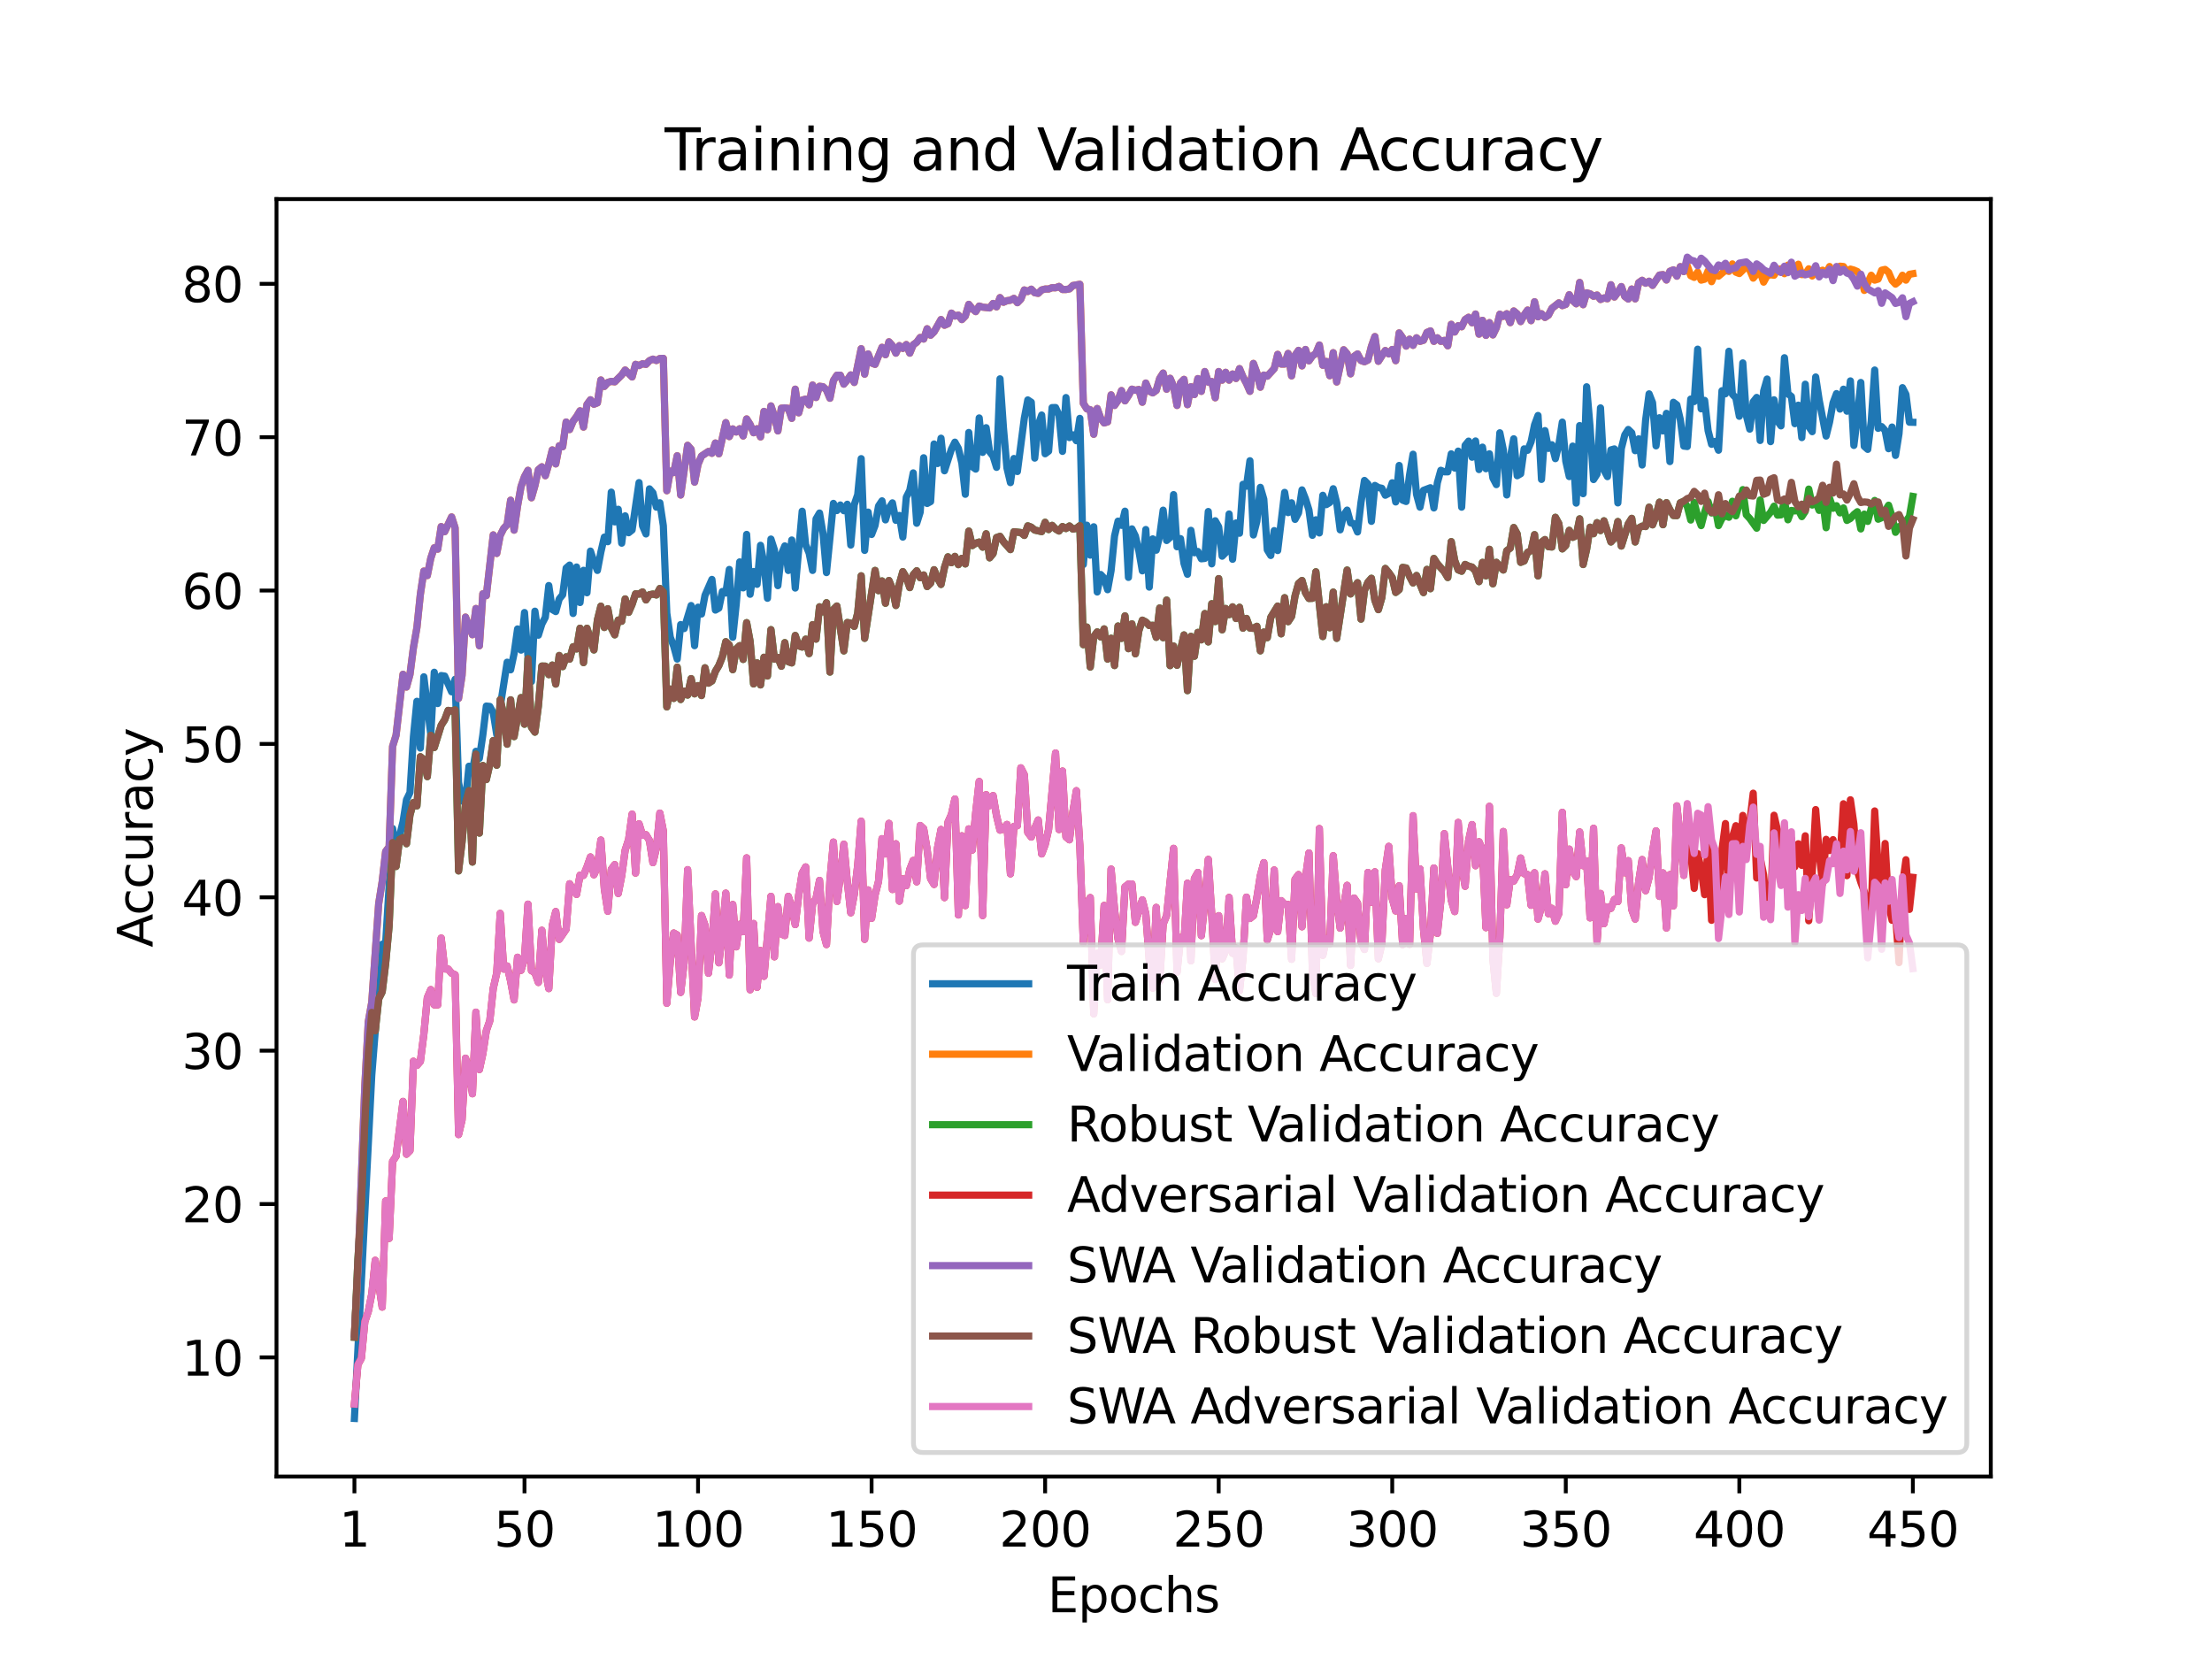 <?xml version="1.0" encoding="utf-8" standalone="no"?>
<!DOCTYPE svg PUBLIC "-//W3C//DTD SVG 1.1//EN"
  "http://www.w3.org/Graphics/SVG/1.1/DTD/svg11.dtd">
<svg xmlns:xlink="http://www.w3.org/1999/xlink" width="460.8pt" height="345.6pt" viewBox="0 0 460.8 345.6" xmlns="http://www.w3.org/2000/svg" version="1.1">
 <defs>
  <style type="text/css">*{stroke-linejoin: round; stroke-linecap: butt}</style>
 </defs>
 <g id="figure_1">
  <g id="patch_1">
   <path d="M 0 345.6 
L 460.8 345.6 
L 460.8 0 
L 0 0 
z
" style="fill: #ffffff"/>
  </g>
  <g id="axes_1">
   <g id="patch_2">
    <path d="M 57.6 307.584 
L 414.72 307.584 
L 414.72 41.472 
L 57.6 41.472 
z
" style="fill: #ffffff"/>
   </g>
   <g id="matplotlib.axis_1">
    <g id="xtick_1">
     <g id="line2d_1">
      <defs>
       <path id="m06bb53fb89" d="M 0 0 
L 0 3.5 
" style="stroke: #000000; stroke-width: 0.8"/>
      </defs>
      <g>
       <use xlink:href="#m06bb53fb89" x="73.833" y="307.584" style="stroke: #000000; stroke-width: 0.8"/>
      </g>
     </g>
     <g id="text_1">
      <!-- 1 -->
      <g transform="translate(70.651 322.182) scale(0.1 -0.1)">
       <defs>
        <path id="DejaVuSans-31" d="M 794 531 
L 1825 531 
L 1825 4091 
L 703 3866 
L 703 4441 
L 1819 4666 
L 2450 4666 
L 2450 531 
L 3481 531 
L 3481 0 
L 794 0 
L 794 531 
z
" transform="scale(0.016)"/>
       </defs>
       <use xlink:href="#DejaVuSans-31"/>
      </g>
     </g>
    </g>
    <g id="xtick_2">
     <g id="line2d_2">
      <g>
       <use xlink:href="#m06bb53fb89" x="109.263" y="307.584" style="stroke: #000000; stroke-width: 0.8"/>
      </g>
     </g>
     <g id="text_2">
      <!-- 50 -->
      <g transform="translate(102.9 322.182) scale(0.1 -0.1)">
       <defs>
        <path id="DejaVuSans-35" d="M 691 4666 
L 3169 4666 
L 3169 4134 
L 1269 4134 
L 1269 2991 
Q 1406 3038 1543 3061 
Q 1681 3084 1819 3084 
Q 2600 3084 3056 2656 
Q 3513 2228 3513 1497 
Q 3513 744 3044 326 
Q 2575 -91 1722 -91 
Q 1428 -91 1123 -41 
Q 819 9 494 109 
L 494 744 
Q 775 591 1075 516 
Q 1375 441 1709 441 
Q 2250 441 2565 725 
Q 2881 1009 2881 1497 
Q 2881 1984 2565 2268 
Q 2250 2553 1709 2553 
Q 1456 2553 1204 2497 
Q 953 2441 691 2322 
L 691 4666 
z
" transform="scale(0.016)"/>
        <path id="DejaVuSans-30" d="M 2034 4250 
Q 1547 4250 1301 3770 
Q 1056 3291 1056 2328 
Q 1056 1369 1301 889 
Q 1547 409 2034 409 
Q 2525 409 2770 889 
Q 3016 1369 3016 2328 
Q 3016 3291 2770 3770 
Q 2525 4250 2034 4250 
z
M 2034 4750 
Q 2819 4750 3233 4129 
Q 3647 3509 3647 2328 
Q 3647 1150 3233 529 
Q 2819 -91 2034 -91 
Q 1250 -91 836 529 
Q 422 1150 422 2328 
Q 422 3509 836 4129 
Q 1250 4750 2034 4750 
z
" transform="scale(0.016)"/>
       </defs>
       <use xlink:href="#DejaVuSans-35"/>
       <use xlink:href="#DejaVuSans-30" x="63.623"/>
      </g>
     </g>
    </g>
    <g id="xtick_3">
     <g id="line2d_3">
      <g>
       <use xlink:href="#m06bb53fb89" x="145.416" y="307.584" style="stroke: #000000; stroke-width: 0.8"/>
      </g>
     </g>
     <g id="text_3">
      <!-- 100 -->
      <g transform="translate(135.872 322.182) scale(0.1 -0.1)">
       <use xlink:href="#DejaVuSans-31"/>
       <use xlink:href="#DejaVuSans-30" x="63.623"/>
       <use xlink:href="#DejaVuSans-30" x="127.246"/>
      </g>
     </g>
    </g>
    <g id="xtick_4">
     <g id="line2d_4">
      <g>
       <use xlink:href="#m06bb53fb89" x="181.569" y="307.584" style="stroke: #000000; stroke-width: 0.8"/>
      </g>
     </g>
     <g id="text_4">
      <!-- 150 -->
      <g transform="translate(172.025 322.182) scale(0.1 -0.1)">
       <use xlink:href="#DejaVuSans-31"/>
       <use xlink:href="#DejaVuSans-35" x="63.623"/>
       <use xlink:href="#DejaVuSans-30" x="127.246"/>
      </g>
     </g>
    </g>
    <g id="xtick_5">
     <g id="line2d_5">
      <g>
       <use xlink:href="#m06bb53fb89" x="217.722" y="307.584" style="stroke: #000000; stroke-width: 0.8"/>
      </g>
     </g>
     <g id="text_5">
      <!-- 200 -->
      <g transform="translate(208.178 322.182) scale(0.1 -0.1)">
       <defs>
        <path id="DejaVuSans-32" d="M 1228 531 
L 3431 531 
L 3431 0 
L 469 0 
L 469 531 
Q 828 903 1448 1529 
Q 2069 2156 2228 2338 
Q 2531 2678 2651 2914 
Q 2772 3150 2772 3378 
Q 2772 3750 2511 3984 
Q 2250 4219 1831 4219 
Q 1534 4219 1204 4116 
Q 875 4013 500 3803 
L 500 4441 
Q 881 4594 1212 4672 
Q 1544 4750 1819 4750 
Q 2544 4750 2975 4387 
Q 3406 4025 3406 3419 
Q 3406 3131 3298 2873 
Q 3191 2616 2906 2266 
Q 2828 2175 2409 1742 
Q 1991 1309 1228 531 
z
" transform="scale(0.016)"/>
       </defs>
       <use xlink:href="#DejaVuSans-32"/>
       <use xlink:href="#DejaVuSans-30" x="63.623"/>
       <use xlink:href="#DejaVuSans-30" x="127.246"/>
      </g>
     </g>
    </g>
    <g id="xtick_6">
     <g id="line2d_6">
      <g>
       <use xlink:href="#m06bb53fb89" x="253.875" y="307.584" style="stroke: #000000; stroke-width: 0.8"/>
      </g>
     </g>
     <g id="text_6">
      <!-- 250 -->
      <g transform="translate(244.331 322.182) scale(0.1 -0.1)">
       <use xlink:href="#DejaVuSans-32"/>
       <use xlink:href="#DejaVuSans-35" x="63.623"/>
       <use xlink:href="#DejaVuSans-30" x="127.246"/>
      </g>
     </g>
    </g>
    <g id="xtick_7">
     <g id="line2d_7">
      <g>
       <use xlink:href="#m06bb53fb89" x="290.028" y="307.584" style="stroke: #000000; stroke-width: 0.8"/>
      </g>
     </g>
     <g id="text_7">
      <!-- 300 -->
      <g transform="translate(280.484 322.182) scale(0.1 -0.1)">
       <defs>
        <path id="DejaVuSans-33" d="M 2597 2516 
Q 3050 2419 3304 2112 
Q 3559 1806 3559 1356 
Q 3559 666 3084 287 
Q 2609 -91 1734 -91 
Q 1441 -91 1130 -33 
Q 819 25 488 141 
L 488 750 
Q 750 597 1062 519 
Q 1375 441 1716 441 
Q 2309 441 2620 675 
Q 2931 909 2931 1356 
Q 2931 1769 2642 2001 
Q 2353 2234 1838 2234 
L 1294 2234 
L 1294 2753 
L 1863 2753 
Q 2328 2753 2575 2939 
Q 2822 3125 2822 3475 
Q 2822 3834 2567 4026 
Q 2313 4219 1838 4219 
Q 1578 4219 1281 4162 
Q 984 4106 628 3988 
L 628 4550 
Q 988 4650 1302 4700 
Q 1616 4750 1894 4750 
Q 2613 4750 3031 4423 
Q 3450 4097 3450 3541 
Q 3450 3153 3228 2886 
Q 3006 2619 2597 2516 
z
" transform="scale(0.016)"/>
       </defs>
       <use xlink:href="#DejaVuSans-33"/>
       <use xlink:href="#DejaVuSans-30" x="63.623"/>
       <use xlink:href="#DejaVuSans-30" x="127.246"/>
      </g>
     </g>
    </g>
    <g id="xtick_8">
     <g id="line2d_8">
      <g>
       <use xlink:href="#m06bb53fb89" x="326.181" y="307.584" style="stroke: #000000; stroke-width: 0.8"/>
      </g>
     </g>
     <g id="text_8">
      <!-- 350 -->
      <g transform="translate(316.637 322.182) scale(0.1 -0.1)">
       <use xlink:href="#DejaVuSans-33"/>
       <use xlink:href="#DejaVuSans-35" x="63.623"/>
       <use xlink:href="#DejaVuSans-30" x="127.246"/>
      </g>
     </g>
    </g>
    <g id="xtick_9">
     <g id="line2d_9">
      <g>
       <use xlink:href="#m06bb53fb89" x="362.334" y="307.584" style="stroke: #000000; stroke-width: 0.8"/>
      </g>
     </g>
     <g id="text_9">
      <!-- 400 -->
      <g transform="translate(352.79 322.182) scale(0.1 -0.1)">
       <defs>
        <path id="DejaVuSans-34" d="M 2419 4116 
L 825 1625 
L 2419 1625 
L 2419 4116 
z
M 2253 4666 
L 3047 4666 
L 3047 1625 
L 3713 1625 
L 3713 1100 
L 3047 1100 
L 3047 0 
L 2419 0 
L 2419 1100 
L 313 1100 
L 313 1709 
L 2253 4666 
z
" transform="scale(0.016)"/>
       </defs>
       <use xlink:href="#DejaVuSans-34"/>
       <use xlink:href="#DejaVuSans-30" x="63.623"/>
       <use xlink:href="#DejaVuSans-30" x="127.246"/>
      </g>
     </g>
    </g>
    <g id="xtick_10">
     <g id="line2d_10">
      <g>
       <use xlink:href="#m06bb53fb89" x="398.487" y="307.584" style="stroke: #000000; stroke-width: 0.8"/>
      </g>
     </g>
     <g id="text_10">
      <!-- 450 -->
      <g transform="translate(388.944 322.182) scale(0.1 -0.1)">
       <use xlink:href="#DejaVuSans-34"/>
       <use xlink:href="#DejaVuSans-35" x="63.623"/>
       <use xlink:href="#DejaVuSans-30" x="127.246"/>
      </g>
     </g>
    </g>
    <g id="text_11">
     <!-- Epochs -->
     <g transform="translate(218.244 335.861) scale(0.1 -0.1)">
      <defs>
       <path id="DejaVuSans-45" d="M 628 4666 
L 3578 4666 
L 3578 4134 
L 1259 4134 
L 1259 2753 
L 3481 2753 
L 3481 2222 
L 1259 2222 
L 1259 531 
L 3634 531 
L 3634 0 
L 628 0 
L 628 4666 
z
" transform="scale(0.016)"/>
       <path id="DejaVuSans-70" d="M 1159 525 
L 1159 -1331 
L 581 -1331 
L 581 3500 
L 1159 3500 
L 1159 2969 
Q 1341 3281 1617 3432 
Q 1894 3584 2278 3584 
Q 2916 3584 3314 3078 
Q 3713 2572 3713 1747 
Q 3713 922 3314 415 
Q 2916 -91 2278 -91 
Q 1894 -91 1617 61 
Q 1341 213 1159 525 
z
M 3116 1747 
Q 3116 2381 2855 2742 
Q 2594 3103 2138 3103 
Q 1681 3103 1420 2742 
Q 1159 2381 1159 1747 
Q 1159 1113 1420 752 
Q 1681 391 2138 391 
Q 2594 391 2855 752 
Q 3116 1113 3116 1747 
z
" transform="scale(0.016)"/>
       <path id="DejaVuSans-6f" d="M 1959 3097 
Q 1497 3097 1228 2736 
Q 959 2375 959 1747 
Q 959 1119 1226 758 
Q 1494 397 1959 397 
Q 2419 397 2687 759 
Q 2956 1122 2956 1747 
Q 2956 2369 2687 2733 
Q 2419 3097 1959 3097 
z
M 1959 3584 
Q 2709 3584 3137 3096 
Q 3566 2609 3566 1747 
Q 3566 888 3137 398 
Q 2709 -91 1959 -91 
Q 1206 -91 779 398 
Q 353 888 353 1747 
Q 353 2609 779 3096 
Q 1206 3584 1959 3584 
z
" transform="scale(0.016)"/>
       <path id="DejaVuSans-63" d="M 3122 3366 
L 3122 2828 
Q 2878 2963 2633 3030 
Q 2388 3097 2138 3097 
Q 1578 3097 1268 2742 
Q 959 2388 959 1747 
Q 959 1106 1268 751 
Q 1578 397 2138 397 
Q 2388 397 2633 464 
Q 2878 531 3122 666 
L 3122 134 
Q 2881 22 2623 -34 
Q 2366 -91 2075 -91 
Q 1284 -91 818 406 
Q 353 903 353 1747 
Q 353 2603 823 3093 
Q 1294 3584 2113 3584 
Q 2378 3584 2631 3529 
Q 2884 3475 3122 3366 
z
" transform="scale(0.016)"/>
       <path id="DejaVuSans-68" d="M 3513 2113 
L 3513 0 
L 2938 0 
L 2938 2094 
Q 2938 2591 2744 2837 
Q 2550 3084 2163 3084 
Q 1697 3084 1428 2787 
Q 1159 2491 1159 1978 
L 1159 0 
L 581 0 
L 581 4863 
L 1159 4863 
L 1159 2956 
Q 1366 3272 1645 3428 
Q 1925 3584 2291 3584 
Q 2894 3584 3203 3211 
Q 3513 2838 3513 2113 
z
" transform="scale(0.016)"/>
       <path id="DejaVuSans-73" d="M 2834 3397 
L 2834 2853 
Q 2591 2978 2328 3040 
Q 2066 3103 1784 3103 
Q 1356 3103 1142 2972 
Q 928 2841 928 2578 
Q 928 2378 1081 2264 
Q 1234 2150 1697 2047 
L 1894 2003 
Q 2506 1872 2764 1633 
Q 3022 1394 3022 966 
Q 3022 478 2636 193 
Q 2250 -91 1575 -91 
Q 1294 -91 989 -36 
Q 684 19 347 128 
L 347 722 
Q 666 556 975 473 
Q 1284 391 1588 391 
Q 1994 391 2212 530 
Q 2431 669 2431 922 
Q 2431 1156 2273 1281 
Q 2116 1406 1581 1522 
L 1381 1569 
Q 847 1681 609 1914 
Q 372 2147 372 2553 
Q 372 3047 722 3315 
Q 1072 3584 1716 3584 
Q 2034 3584 2315 3537 
Q 2597 3491 2834 3397 
z
" transform="scale(0.016)"/>
      </defs>
      <use xlink:href="#DejaVuSans-45"/>
      <use xlink:href="#DejaVuSans-70" x="63.184"/>
      <use xlink:href="#DejaVuSans-6f" x="126.66"/>
      <use xlink:href="#DejaVuSans-63" x="187.842"/>
      <use xlink:href="#DejaVuSans-68" x="242.822"/>
      <use xlink:href="#DejaVuSans-73" x="306.201"/>
     </g>
    </g>
   </g>
   <g id="matplotlib.axis_2">
    <g id="ytick_1">
     <g id="line2d_11">
      <defs>
       <path id="m05fc4d8290" d="M 0 0 
L -3.5 0 
" style="stroke: #000000; stroke-width: 0.8"/>
      </defs>
      <g>
       <use xlink:href="#m05fc4d8290" x="57.6" y="282.772" style="stroke: #000000; stroke-width: 0.8"/>
      </g>
     </g>
     <g id="text_12">
      <!-- 10 -->
      <g transform="translate(37.875 286.571) scale(0.1 -0.1)">
       <use xlink:href="#DejaVuSans-31"/>
       <use xlink:href="#DejaVuSans-30" x="63.623"/>
      </g>
     </g>
    </g>
    <g id="ytick_2">
     <g id="line2d_12">
      <g>
       <use xlink:href="#m05fc4d8290" x="57.6" y="250.823" style="stroke: #000000; stroke-width: 0.8"/>
      </g>
     </g>
     <g id="text_13">
      <!-- 20 -->
      <g transform="translate(37.875 254.622) scale(0.1 -0.1)">
       <use xlink:href="#DejaVuSans-32"/>
       <use xlink:href="#DejaVuSans-30" x="63.623"/>
      </g>
     </g>
    </g>
    <g id="ytick_3">
     <g id="line2d_13">
      <g>
       <use xlink:href="#m05fc4d8290" x="57.6" y="218.874" style="stroke: #000000; stroke-width: 0.8"/>
      </g>
     </g>
     <g id="text_14">
      <!-- 30 -->
      <g transform="translate(37.875 222.673) scale(0.1 -0.1)">
       <use xlink:href="#DejaVuSans-33"/>
       <use xlink:href="#DejaVuSans-30" x="63.623"/>
      </g>
     </g>
    </g>
    <g id="ytick_4">
     <g id="line2d_14">
      <g>
       <use xlink:href="#m05fc4d8290" x="57.6" y="186.924" style="stroke: #000000; stroke-width: 0.8"/>
      </g>
     </g>
     <g id="text_15">
      <!-- 40 -->
      <g transform="translate(37.875 190.724) scale(0.1 -0.1)">
       <use xlink:href="#DejaVuSans-34"/>
       <use xlink:href="#DejaVuSans-30" x="63.623"/>
      </g>
     </g>
    </g>
    <g id="ytick_5">
     <g id="line2d_15">
      <g>
       <use xlink:href="#m05fc4d8290" x="57.6" y="154.975" style="stroke: #000000; stroke-width: 0.8"/>
      </g>
     </g>
     <g id="text_16">
      <!-- 50 -->
      <g transform="translate(37.875 158.774) scale(0.1 -0.1)">
       <use xlink:href="#DejaVuSans-35"/>
       <use xlink:href="#DejaVuSans-30" x="63.623"/>
      </g>
     </g>
    </g>
    <g id="ytick_6">
     <g id="line2d_16">
      <g>
       <use xlink:href="#m05fc4d8290" x="57.6" y="123.026" style="stroke: #000000; stroke-width: 0.8"/>
      </g>
     </g>
     <g id="text_17">
      <!-- 60 -->
      <g transform="translate(37.875 126.825) scale(0.1 -0.1)">
       <defs>
        <path id="DejaVuSans-36" d="M 2113 2584 
Q 1688 2584 1439 2293 
Q 1191 2003 1191 1497 
Q 1191 994 1439 701 
Q 1688 409 2113 409 
Q 2538 409 2786 701 
Q 3034 994 3034 1497 
Q 3034 2003 2786 2293 
Q 2538 2584 2113 2584 
z
M 3366 4563 
L 3366 3988 
Q 3128 4100 2886 4159 
Q 2644 4219 2406 4219 
Q 1781 4219 1451 3797 
Q 1122 3375 1075 2522 
Q 1259 2794 1537 2939 
Q 1816 3084 2150 3084 
Q 2853 3084 3261 2657 
Q 3669 2231 3669 1497 
Q 3669 778 3244 343 
Q 2819 -91 2113 -91 
Q 1303 -91 875 529 
Q 447 1150 447 2328 
Q 447 3434 972 4092 
Q 1497 4750 2381 4750 
Q 2619 4750 2861 4703 
Q 3103 4656 3366 4563 
z
" transform="scale(0.016)"/>
       </defs>
       <use xlink:href="#DejaVuSans-36"/>
       <use xlink:href="#DejaVuSans-30" x="63.623"/>
      </g>
     </g>
    </g>
    <g id="ytick_7">
     <g id="line2d_17">
      <g>
       <use xlink:href="#m05fc4d8290" x="57.6" y="91.076" style="stroke: #000000; stroke-width: 0.8"/>
      </g>
     </g>
     <g id="text_18">
      <!-- 70 -->
      <g transform="translate(37.875 94.876) scale(0.1 -0.1)">
       <defs>
        <path id="DejaVuSans-37" d="M 525 4666 
L 3525 4666 
L 3525 4397 
L 1831 0 
L 1172 0 
L 2766 4134 
L 525 4134 
L 525 4666 
z
" transform="scale(0.016)"/>
       </defs>
       <use xlink:href="#DejaVuSans-37"/>
       <use xlink:href="#DejaVuSans-30" x="63.623"/>
      </g>
     </g>
    </g>
    <g id="ytick_8">
     <g id="line2d_18">
      <g>
       <use xlink:href="#m05fc4d8290" x="57.6" y="59.127" style="stroke: #000000; stroke-width: 0.8"/>
      </g>
     </g>
     <g id="text_19">
      <!-- 80 -->
      <g transform="translate(37.875 62.926) scale(0.1 -0.1)">
       <defs>
        <path id="DejaVuSans-38" d="M 2034 2216 
Q 1584 2216 1326 1975 
Q 1069 1734 1069 1313 
Q 1069 891 1326 650 
Q 1584 409 2034 409 
Q 2484 409 2743 651 
Q 3003 894 3003 1313 
Q 3003 1734 2745 1975 
Q 2488 2216 2034 2216 
z
M 1403 2484 
Q 997 2584 770 2862 
Q 544 3141 544 3541 
Q 544 4100 942 4425 
Q 1341 4750 2034 4750 
Q 2731 4750 3128 4425 
Q 3525 4100 3525 3541 
Q 3525 3141 3298 2862 
Q 3072 2584 2669 2484 
Q 3125 2378 3379 2068 
Q 3634 1759 3634 1313 
Q 3634 634 3220 271 
Q 2806 -91 2034 -91 
Q 1263 -91 848 271 
Q 434 634 434 1313 
Q 434 1759 690 2068 
Q 947 2378 1403 2484 
z
M 1172 3481 
Q 1172 3119 1398 2916 
Q 1625 2713 2034 2713 
Q 2441 2713 2670 2916 
Q 2900 3119 2900 3481 
Q 2900 3844 2670 4047 
Q 2441 4250 2034 4250 
Q 1625 4250 1398 4047 
Q 1172 3844 1172 3481 
z
" transform="scale(0.016)"/>
       </defs>
       <use xlink:href="#DejaVuSans-38"/>
       <use xlink:href="#DejaVuSans-30" x="63.623"/>
      </g>
     </g>
    </g>
    <g id="text_20">
     <!-- Accuracy -->
     <g transform="translate(31.795 197.356) rotate(-90) scale(0.1 -0.1)">
      <defs>
       <path id="DejaVuSans-41" d="M 2188 4044 
L 1331 1722 
L 3047 1722 
L 2188 4044 
z
M 1831 4666 
L 2547 4666 
L 4325 0 
L 3669 0 
L 3244 1197 
L 1141 1197 
L 716 0 
L 50 0 
L 1831 4666 
z
" transform="scale(0.016)"/>
       <path id="DejaVuSans-75" d="M 544 1381 
L 544 3500 
L 1119 3500 
L 1119 1403 
Q 1119 906 1312 657 
Q 1506 409 1894 409 
Q 2359 409 2629 706 
Q 2900 1003 2900 1516 
L 2900 3500 
L 3475 3500 
L 3475 0 
L 2900 0 
L 2900 538 
Q 2691 219 2414 64 
Q 2138 -91 1772 -91 
Q 1169 -91 856 284 
Q 544 659 544 1381 
z
M 1991 3584 
L 1991 3584 
z
" transform="scale(0.016)"/>
       <path id="DejaVuSans-72" d="M 2631 2963 
Q 2534 3019 2420 3045 
Q 2306 3072 2169 3072 
Q 1681 3072 1420 2755 
Q 1159 2438 1159 1844 
L 1159 0 
L 581 0 
L 581 3500 
L 1159 3500 
L 1159 2956 
Q 1341 3275 1631 3429 
Q 1922 3584 2338 3584 
Q 2397 3584 2469 3576 
Q 2541 3569 2628 3553 
L 2631 2963 
z
" transform="scale(0.016)"/>
       <path id="DejaVuSans-61" d="M 2194 1759 
Q 1497 1759 1228 1600 
Q 959 1441 959 1056 
Q 959 750 1161 570 
Q 1363 391 1709 391 
Q 2188 391 2477 730 
Q 2766 1069 2766 1631 
L 2766 1759 
L 2194 1759 
z
M 3341 1997 
L 3341 0 
L 2766 0 
L 2766 531 
Q 2569 213 2275 61 
Q 1981 -91 1556 -91 
Q 1019 -91 701 211 
Q 384 513 384 1019 
Q 384 1609 779 1909 
Q 1175 2209 1959 2209 
L 2766 2209 
L 2766 2266 
Q 2766 2663 2505 2880 
Q 2244 3097 1772 3097 
Q 1472 3097 1187 3025 
Q 903 2953 641 2809 
L 641 3341 
Q 956 3463 1253 3523 
Q 1550 3584 1831 3584 
Q 2591 3584 2966 3190 
Q 3341 2797 3341 1997 
z
" transform="scale(0.016)"/>
       <path id="DejaVuSans-79" d="M 2059 -325 
Q 1816 -950 1584 -1140 
Q 1353 -1331 966 -1331 
L 506 -1331 
L 506 -850 
L 844 -850 
Q 1081 -850 1212 -737 
Q 1344 -625 1503 -206 
L 1606 56 
L 191 3500 
L 800 3500 
L 1894 763 
L 2988 3500 
L 3597 3500 
L 2059 -325 
z
" transform="scale(0.016)"/>
      </defs>
      <use xlink:href="#DejaVuSans-41"/>
      <use xlink:href="#DejaVuSans-63" x="66.658"/>
      <use xlink:href="#DejaVuSans-63" x="121.639"/>
      <use xlink:href="#DejaVuSans-75" x="176.619"/>
      <use xlink:href="#DejaVuSans-72" x="239.998"/>
      <use xlink:href="#DejaVuSans-61" x="281.111"/>
      <use xlink:href="#DejaVuSans-63" x="342.391"/>
      <use xlink:href="#DejaVuSans-79" x="397.371"/>
     </g>
    </g>
   </g>
   <g id="line2d_19">
    <path d="M 73.833 295.488 
L 77.448 223.966 
L 78.171 214.822 
L 78.894 202.637 
L 79.617 196.707 
L 80.34 196.426 
L 81.786 172.585 
L 82.509 177.084 
L 83.956 171.192 
L 84.679 166.598 
L 85.402 165.109 
L 86.125 153.454 
L 86.848 146.093 
L 87.571 155.838 
L 88.294 140.988 
L 89.74 153.026 
L 90.463 140.042 
L 91.186 146.56 
L 91.909 140.732 
L 92.632 140.834 
L 94.078 144.119 
L 94.802 141.512 
L 95.525 162.975 
L 96.248 166.873 
L 96.971 166.905 
L 97.694 159.614 
L 98.417 160.681 
L 99.14 156.509 
L 99.863 157.972 
L 100.586 153.084 
L 101.309 147.084 
L 102.032 147.16 
L 102.755 148.489 
L 103.478 153.033 
L 104.201 147.237 
L 105.647 137.952 
L 106.37 139.537 
L 107.094 136.144 
L 107.817 131.019 
L 108.54 135.435 
L 109.263 127.601 
L 109.986 136.764 
L 110.709 141.984 
L 111.432 127.32 
L 112.155 132.323 
L 112.878 129.991 
L 113.601 128.598 
L 114.324 121.978 
L 115.047 126.981 
L 115.77 127.403 
L 116.493 124.783 
L 117.216 123.895 
L 117.939 118.336 
L 118.663 117.716 
L 119.386 127.799 
L 120.109 118.118 
L 120.832 125.518 
L 121.555 118.808 
L 122.278 123.486 
L 123.001 114.802 
L 123.724 117.019 
L 124.447 118.834 
L 125.17 115.013 
L 125.893 111.888 
L 126.616 112.847 
L 127.339 102.521 
L 128.062 108.719 
L 128.785 106.086 
L 129.508 113.153 
L 130.232 107.46 
L 130.955 110.981 
L 131.678 110.406 
L 133.124 100.533 
L 133.847 109.537 
L 134.57 111.23 
L 135.293 101.837 
L 136.016 102.655 
L 136.739 105.658 
L 137.462 104.738 
L 138.185 109.518 
L 138.908 127.729 
L 139.631 132.745 
L 140.354 134.636 
L 141.077 137.301 
L 141.8 130.106 
L 142.524 130.943 
L 143.97 126.144 
L 144.693 134.508 
L 145.416 126.483 
L 146.139 127.908 
L 146.862 124.023 
L 148.308 120.706 
L 149.031 127.09 
L 149.754 126.681 
L 150.477 123.224 
L 151.2 123.531 
L 151.923 118.63 
L 152.646 132.764 
L 153.369 125.869 
L 154.093 117.051 
L 154.816 122.463 
L 155.539 111.326 
L 156.262 123.799 
L 156.985 119.058 
L 157.708 121.729 
L 158.431 113.594 
L 159.154 117.499 
L 159.877 124.63 
L 160.6 112.297 
L 161.323 114.546 
L 162.046 122.003 
L 162.769 115.46 
L 163.492 113.716 
L 164.215 118.84 
L 164.938 112.489 
L 165.662 122.502 
L 167.108 106.495 
L 167.831 113.473 
L 168.554 115.217 
L 169.277 118.834 
L 170 108.105 
L 170.723 106.872 
L 171.446 111.102 
L 172.169 119.281 
L 173.615 104.866 
L 174.338 106.361 
L 175.061 105.198 
L 175.784 106.387 
L 176.507 105.045 
L 177.231 113.543 
L 177.954 105.134 
L 178.677 103.038 
L 179.4 95.543 
L 180.123 114.661 
L 180.846 106.68 
L 181.569 111.339 
L 182.292 109.466 
L 183.015 105.409 
L 183.738 104.335 
L 184.461 108.304 
L 185.184 105.837 
L 185.907 104.757 
L 186.63 108.399 
L 187.353 107.383 
L 188.076 111.888 
L 188.799 103.569 
L 189.523 102.144 
L 190.246 98.514 
L 190.969 109.006 
L 191.692 106.693 
L 192.415 95.358 
L 193.138 104.885 
L 193.861 104.489 
L 194.584 92.489 
L 195.307 96.565 
L 196.03 91.287 
L 196.753 98.073 
L 198.199 93.575 
L 198.922 92.112 
L 199.645 93.409 
L 200.368 96.476 
L 201.092 102.968 
L 201.815 90.092 
L 202.538 97.224 
L 203.261 97.722 
L 203.984 87.064 
L 204.707 94.239 
L 205.43 89.096 
L 206.153 94.092 
L 206.876 95.019 
L 207.599 97.358 
L 208.322 78.917 
L 209.045 89.217 
L 209.768 97.505 
L 210.491 100.54 
L 211.214 95.517 
L 211.937 98.227 
L 213.384 87.115 
L 214.107 83.313 
L 214.83 83.792 
L 215.553 95.434 
L 216.276 88.521 
L 216.999 86.457 
L 217.722 94.527 
L 218.445 93.984 
L 219.168 84.91 
L 219.891 84.897 
L 220.614 86.469 
L 221.337 94.029 
L 222.06 82.821 
L 222.783 91.16 
L 223.506 90.578 
L 224.229 91.811 
L 224.953 87.153 
L 225.676 117.607 
L 226.399 109.403 
L 227.122 115.645 
L 227.845 109.735 
L 228.568 123.32 
L 229.291 119.671 
L 230.014 120.451 
L 230.737 122.847 
L 231.46 118.86 
L 232.183 111.658 
L 232.906 108.566 
L 233.629 109.435 
L 234.352 106.489 
L 235.075 120.285 
L 235.798 110.176 
L 236.522 111.665 
L 237.245 114.764 
L 237.968 118.917 
L 238.691 110.31 
L 239.414 122.304 
L 240.137 112.259 
L 240.86 114.617 
L 241.583 111.633 
L 242.306 106.278 
L 243.029 112.598 
L 243.752 111.952 
L 244.475 103.038 
L 245.198 113.901 
L 245.921 112.208 
L 246.644 117.371 
L 247.367 119.633 
L 248.091 110.482 
L 248.814 115.153 
L 249.537 114.879 
L 250.26 116.406 
L 250.983 116.329 
L 251.706 106.559 
L 252.429 117.46 
L 253.152 108.482 
L 253.875 109.76 
L 254.598 115.863 
L 255.321 115.128 
L 256.044 107.07 
L 256.767 116.508 
L 257.49 108.936 
L 258.213 111.089 
L 258.936 100.891 
L 259.659 101.287 
L 260.383 95.984 
L 261.106 111.447 
L 261.829 108.597 
L 262.552 101.524 
L 263.275 103.997 
L 263.998 114.54 
L 264.721 115.716 
L 265.444 110.534 
L 266.167 114.693 
L 267.613 102.572 
L 268.336 106.789 
L 269.059 104.744 
L 269.782 108.195 
L 270.505 106.853 
L 271.228 102.054 
L 271.952 103.907 
L 272.675 106.24 
L 273.398 111.518 
L 274.121 108.284 
L 274.844 111.026 
L 275.567 103.179 
L 276.29 105.128 
L 277.013 104.68 
L 277.736 101.811 
L 278.459 104.757 
L 279.182 110.374 
L 279.905 107.294 
L 280.628 106.265 
L 281.351 108.917 
L 282.074 109.102 
L 282.797 110.821 
L 283.521 104.642 
L 284.244 100.086 
L 284.967 100.827 
L 285.69 108.604 
L 286.413 101.121 
L 287.136 101.562 
L 287.859 101.716 
L 288.582 103.166 
L 289.305 102.783 
L 290.028 100.572 
L 290.751 104.565 
L 291.474 96.962 
L 292.197 104.195 
L 292.92 104.47 
L 293.643 98.891 
L 294.366 94.623 
L 295.089 102.974 
L 295.813 105.652 
L 296.536 102.15 
L 297.982 101.601 
L 298.705 105.811 
L 299.428 100.572 
L 300.151 97.971 
L 300.874 98.291 
L 301.597 98.297 
L 302.32 94.54 
L 303.043 97.505 
L 303.766 93.977 
L 304.489 105.652 
L 305.212 92.776 
L 305.935 91.894 
L 306.658 95.249 
L 307.382 91.862 
L 308.105 97.818 
L 308.828 93.147 
L 309.551 97.645 
L 310.274 94.533 
L 310.997 99.581 
L 311.72 100.955 
L 312.443 90.156 
L 313.166 93.671 
L 313.889 103.109 
L 314.612 95.39 
L 315.335 91.409 
L 316.058 99.109 
L 316.781 98.693 
L 317.504 93.505 
L 318.227 93.805 
L 318.951 92.029 
L 319.674 88.508 
L 320.397 86.552 
L 321.12 99.869 
L 321.843 89.703 
L 322.566 93.409 
L 323.289 92.648 
L 324.012 95.543 
L 324.735 92.623 
L 325.458 87.933 
L 326.181 96.061 
L 326.904 99.275 
L 327.627 92.93 
L 328.35 104.808 
L 329.073 88.655 
L 329.796 102.847 
L 330.52 80.572 
L 331.243 89.006 
L 331.966 99.901 
L 332.689 98.77 
L 333.412 84.974 
L 334.135 97.933 
L 334.858 99.287 
L 335.581 93.722 
L 336.304 93.517 
L 337.027 104.764 
L 337.75 93.453 
L 338.473 90.604 
L 339.196 89.466 
L 339.919 90.169 
L 340.642 93.888 
L 341.365 91.415 
L 342.088 96.872 
L 342.812 87.536 
L 343.535 82.048 
L 344.258 83.888 
L 344.981 92.878 
L 345.704 87.019 
L 346.427 89.773 
L 347.15 86.112 
L 347.873 96.156 
L 348.596 83.805 
L 349.319 84.342 
L 350.042 87.421 
L 350.765 92.93 
L 351.488 93.019 
L 352.211 83.134 
L 352.934 83.651 
L 353.657 72.738 
L 354.381 85.166 
L 355.104 83.409 
L 355.827 89.703 
L 356.55 92.553 
L 357.273 91.952 
L 357.996 93.792 
L 358.719 81.396 
L 359.442 82.035 
L 360.165 73.172 
L 360.888 82.124 
L 361.611 82.904 
L 362.334 86.719 
L 363.057 75.6 
L 363.78 86.495 
L 364.503 89.396 
L 365.226 83.709 
L 365.95 82.795 
L 366.673 91.76 
L 367.396 81.479 
L 368.119 78.961 
L 368.842 92.003 
L 369.565 83.287 
L 370.288 87.722 
L 371.011 88.719 
L 371.734 74.52 
L 372.457 82.028 
L 373.18 82.597 
L 373.903 88.265 
L 374.626 84.405 
L 375.349 91.16 
L 376.072 80.035 
L 376.795 88.866 
L 377.518 89.926 
L 378.242 78.533 
L 378.965 83.319 
L 380.411 90.84 
L 381.134 87.92 
L 381.857 83.92 
L 382.58 81.996 
L 383.303 85.223 
L 384.026 81.076 
L 384.749 85.658 
L 385.472 79.351 
L 386.195 92.789 
L 386.918 86.961 
L 387.641 79.677 
L 388.364 92.981 
L 389.087 93.613 
L 389.811 87.754 
L 390.534 77.083 
L 391.257 89.23 
L 391.98 88.866 
L 392.703 89.664 
L 393.426 93.473 
L 394.149 88.961 
L 394.872 94.872 
L 395.595 90.354 
L 396.318 80.757 
L 397.041 82.169 
L 397.764 87.952 
L 398.487 87.971 
L 398.487 87.971 
" clip-path="url(#pfd9a7207d2)" style="fill: none; stroke: #1f77b4; stroke-width: 1.5; stroke-linecap: square"/>
   </g>
   <g id="line2d_20">
    <path d="M 73.833 277.916 
L 74.556 264.465 
L 76.002 226.19 
L 76.725 212.867 
L 77.448 208.778 
L 78.894 188.202 
L 79.617 183.665 
L 80.34 177.371 
L 81.063 176.413 
L 81.786 155.486 
L 82.509 153.154 
L 83.956 140.47 
L 84.679 143.122 
L 85.402 140.502 
L 86.125 134.911 
L 86.848 130.757 
L 87.571 123.793 
L 88.294 118.968 
L 89.017 119.895 
L 89.74 116.284 
L 90.463 114.112 
L 91.186 114.399 
L 91.909 109.703 
L 92.632 110.757 
L 94.078 107.69 
L 94.802 109.958 
L 95.525 145.486 
L 96.248 140.726 
L 96.971 128.553 
L 98.417 132.227 
L 99.14 126.764 
L 99.863 134.527 
L 100.586 123.697 
L 101.309 124.08 
L 102.755 111.428 
L 103.478 115.294 
L 104.201 111.524 
L 104.924 110.086 
L 105.647 109.288 
L 106.37 104.208 
L 107.094 110.438 
L 107.817 105.39 
L 108.54 101.364 
L 109.263 99.287 
L 109.986 97.978 
L 110.709 103.696 
L 111.432 101.172 
L 112.155 97.85 
L 112.878 97.243 
L 113.601 99.096 
L 114.324 96.668 
L 115.047 93.728 
L 115.77 96.636 
L 116.493 92.866 
L 117.216 93.057 
L 117.939 87.913 
L 118.663 89.479 
L 119.386 87.754 
L 120.109 86.795 
L 120.832 85.581 
L 121.555 88.968 
L 122.278 84.271 
L 123.001 83.281 
L 123.724 84.207 
L 124.447 83.92 
L 125.17 79.159 
L 125.893 80.501 
L 126.616 79.671 
L 127.339 79.447 
L 128.062 79.543 
L 129.508 78.105 
L 130.232 77.083 
L 131.678 78.52 
L 132.401 75.901 
L 133.124 76.156 
L 133.847 75.773 
L 134.57 75.901 
L 135.293 75.134 
L 136.016 74.814 
L 136.739 75.102 
L 137.462 74.686 
L 138.185 74.655 
L 138.908 102.227 
L 139.631 98.137 
L 140.354 98.457 
L 141.077 94.942 
L 141.8 103.121 
L 143.247 92.77 
L 143.97 93.6 
L 144.693 100.438 
L 145.416 96.7 
L 146.139 95.006 
L 147.585 94.048 
L 148.308 94.431 
L 149.031 92.291 
L 149.754 94.527 
L 151.2 88.041 
L 151.923 90.949 
L 152.646 89.351 
L 153.369 89.99 
L 154.093 89.319 
L 154.816 90.821 
L 155.539 87.274 
L 156.262 88.425 
L 156.985 90.15 
L 157.708 89.319 
L 158.431 91.013 
L 159.154 85.709 
L 159.877 89.511 
L 160.6 84.559 
L 161.323 86.731 
L 162.046 89.767 
L 162.769 85.038 
L 163.492 84.974 
L 164.215 85.07 
L 164.938 87.147 
L 165.662 81.076 
L 166.385 85.997 
L 167.108 83.345 
L 167.831 83.153 
L 168.554 84.335 
L 169.277 80.214 
L 170 82.802 
L 170.723 80.469 
L 171.446 80.565 
L 172.169 81.236 
L 172.892 82.961 
L 173.615 79.287 
L 174.338 78.169 
L 175.061 78.169 
L 175.784 80.022 
L 176.507 79.159 
L 177.231 78.105 
L 177.954 79.671 
L 179.4 72.642 
L 180.123 77.945 
L 180.846 73.728 
L 181.569 75.613 
L 182.292 75.901 
L 183.738 72.354 
L 184.461 73.888 
L 185.184 71.204 
L 185.907 72.003 
L 186.63 73.568 
L 187.353 72.003 
L 188.076 72.578 
L 188.799 71.779 
L 189.523 73.568 
L 190.246 71.811 
L 190.969 71.3 
L 191.692 70.309 
L 192.415 70.629 
L 193.138 68.488 
L 193.861 69.83 
L 194.584 69.127 
L 196.03 66.571 
L 196.753 67.753 
L 197.476 67.434 
L 198.199 65.229 
L 198.922 65.837 
L 199.645 65.645 
L 200.368 66.571 
L 201.092 65.837 
L 201.815 63.408 
L 202.538 64.303 
L 203.261 64.91 
L 203.984 63.76 
L 204.707 63.983 
L 206.153 64.143 
L 206.876 63.217 
L 207.599 63.92 
L 208.322 62.003 
L 209.045 62.961 
L 209.768 62.642 
L 210.491 62.546 
L 211.214 62.162 
L 211.937 63.057 
L 212.661 62.322 
L 213.384 60.405 
L 214.107 60.725 
L 214.83 60.245 
L 215.553 60.98 
L 216.276 61.108 
L 216.999 60.405 
L 217.722 60.213 
L 218.445 60.213 
L 219.168 59.926 
L 219.891 59.958 
L 220.614 59.67 
L 221.337 60.309 
L 222.06 60.309 
L 222.783 60.182 
L 223.506 59.479 
L 224.953 59.223 
L 225.676 84.016 
L 226.399 85.166 
L 227.122 85.358 
L 227.845 90.469 
L 228.568 85.102 
L 229.291 87.147 
L 230.014 88.105 
L 230.737 87.882 
L 231.46 82.258 
L 232.183 84.463 
L 232.906 83.409 
L 233.629 81.364 
L 234.352 83.504 
L 235.075 82.418 
L 235.798 81.076 
L 236.522 81.3 
L 237.245 81.14 
L 237.968 83.792 
L 238.691 79.798 
L 239.414 81.492 
L 240.137 81.843 
L 240.86 81.332 
L 241.583 78.84 
L 242.306 77.722 
L 243.029 81.076 
L 243.752 78.808 
L 244.475 80.469 
L 245.198 84.463 
L 245.921 79.766 
L 246.644 79.032 
L 247.367 84.303 
L 248.091 80.565 
L 248.814 82.195 
L 249.537 78.872 
L 250.26 81.524 
L 250.983 77.402 
L 251.706 79.607 
L 252.429 79.479 
L 253.152 82.865 
L 253.875 77.402 
L 254.598 79.191 
L 255.321 77.562 
L 256.044 79.191 
L 256.767 77.913 
L 257.49 78.84 
L 258.213 76.795 
L 258.936 78.52 
L 259.659 79.862 
L 260.383 81.524 
L 261.106 75.709 
L 261.829 77.658 
L 262.552 80.661 
L 263.275 78.137 
L 263.998 78.361 
L 265.444 76.795 
L 266.167 73.824 
L 266.89 75.837 
L 267.613 75.837 
L 268.336 73.632 
L 269.059 78.297 
L 269.782 74.016 
L 270.505 72.993 
L 271.228 76.22 
L 271.952 72.801 
L 272.675 75.166 
L 273.398 74.143 
L 274.121 73.632 
L 274.844 71.875 
L 275.567 76.092 
L 276.29 75.294 
L 277.013 78.265 
L 277.736 73.472 
L 278.459 79.575 
L 279.905 72.865 
L 280.628 73.696 
L 281.351 77.881 
L 282.074 74.239 
L 282.797 73.728 
L 283.521 75.102 
L 284.244 75.357 
L 284.967 75.006 
L 285.69 72.162 
L 286.413 70.118 
L 287.136 75.262 
L 288.582 73.025 
L 289.305 73.728 
L 290.028 72.801 
L 290.751 75.134 
L 291.474 69.351 
L 292.197 70.373 
L 292.92 72.099 
L 293.643 70.661 
L 294.366 71.939 
L 295.089 70.373 
L 295.813 71.108 
L 296.536 70.885 
L 297.259 69.255 
L 297.982 68.936 
L 298.705 71.108 
L 299.428 70.373 
L 300.151 71.108 
L 300.874 70.916 
L 301.597 72.035 
L 302.32 67.562 
L 303.043 69.159 
L 303.766 67.849 
L 304.489 68.073 
L 305.212 66.571 
L 305.935 66.092 
L 306.658 67.242 
L 307.382 65.421 
L 308.105 69.607 
L 308.828 66.731 
L 309.551 69.862 
L 310.274 67.21 
L 310.997 69.766 
L 311.72 68.265 
L 312.443 65.453 
L 313.166 65.9 
L 313.889 65.357 
L 314.612 67.21 
L 315.335 64.782 
L 316.058 65.389 
L 316.781 66.987 
L 317.504 65.613 
L 318.227 64.591 
L 318.951 66.795 
L 319.674 62.865 
L 320.397 65.996 
L 321.12 65.357 
L 321.843 66.124 
L 322.566 65.645 
L 323.289 64.239 
L 324.735 63.089 
L 325.458 63.664 
L 326.181 63.408 
L 326.904 61.396 
L 327.627 62.61 
L 328.35 63.281 
L 329.073 58.84 
L 329.796 63.472 
L 330.52 61.012 
L 331.243 61.204 
L 331.966 61.715 
L 332.689 61.459 
L 333.412 62.386 
L 334.135 62.067 
L 334.858 62.226 
L 335.581 59.319 
L 336.304 61.875 
L 337.027 60.884 
L 337.75 59.702 
L 338.473 61.747 
L 339.196 62.29 
L 339.919 60.213 
L 340.642 62.258 
L 341.365 58.904 
L 342.088 58.392 
L 342.812 58.999 
L 343.535 58.584 
L 344.258 59.447 
L 345.704 57.306 
L 346.427 57.21 
L 347.15 58.328 
L 347.873 56.507 
L 348.596 56.22 
L 349.319 57.53 
L 350.042 55.549 
L 350.765 56.571 
L 351.488 55.357 
L 352.211 57.434 
L 352.934 57.785 
L 353.657 56.667 
L 354.381 58.36 
L 355.104 58.169 
L 355.827 56.411 
L 356.55 58.68 
L 357.273 56.923 
L 357.996 57.53 
L 359.442 56.316 
L 360.165 56.539 
L 360.888 54.974 
L 361.611 56.699 
L 362.334 56.987 
L 363.057 56.284 
L 363.78 55.421 
L 364.503 56.252 
L 365.226 57.945 
L 365.95 57.082 
L 366.673 56.667 
L 367.396 58.776 
L 368.119 57.434 
L 368.842 57.242 
L 369.565 57.338 
L 370.288 56.188 
L 371.011 55.996 
L 371.734 57.019 
L 372.457 55.229 
L 373.18 56.316 
L 373.903 56.06 
L 374.626 55.038 
L 375.349 57.21 
L 376.072 57.146 
L 376.795 55.996 
L 377.518 57.498 
L 378.242 56.38 
L 378.965 56.539 
L 379.688 56.284 
L 380.411 56.859 
L 381.134 55.517 
L 381.857 57.242 
L 382.58 56.539 
L 383.303 55.453 
L 384.026 55.517 
L 384.749 56.603 
L 385.472 56.06 
L 386.195 56.252 
L 386.918 56.571 
L 387.641 57.626 
L 388.364 60.501 
L 389.811 57.338 
L 390.534 58.36 
L 391.257 58.137 
L 391.98 56.284 
L 392.703 56.124 
L 393.426 56.731 
L 394.149 58.424 
L 394.872 59.191 
L 395.595 58.616 
L 396.318 57.338 
L 397.041 58.36 
L 397.764 57.146 
L 398.487 57.019 
L 398.487 57.019 
" clip-path="url(#pfd9a7207d2)" style="fill: none; stroke: #ff7f0e; stroke-width: 1.5; stroke-linecap: square"/>
   </g>
   <g id="line2d_21">
    <path d="M 73.833 278.564 
L 74.556 262.468 
L 75.279 250.768 
L 76.002 233.713 
L 76.725 219.392 
L 77.448 210.897 
L 78.171 214.742 
L 78.894 208.055 
L 79.617 206.623 
L 80.34 200.685 
L 81.063 192.852 
L 81.786 175.522 
L 82.509 180.502 
L 83.233 174.894 
L 83.956 174.497 
L 84.679 175.764 
L 85.402 169.793 
L 86.125 167.182 
L 86.848 167.887 
L 87.571 157.641 
L 88.294 158.247 
L 89.017 161.783 
L 89.74 153.179 
L 90.463 155.724 
L 91.909 151.075 
L 92.632 149.94 
L 93.355 147.99 
L 94.078 148.133 
L 94.802 147.88 
L 95.525 181.427 
L 96.248 175.445 
L 96.971 167.38 
L 97.694 164.703 
L 98.417 179.587 
L 99.14 157.101 
L 99.863 173.55 
L 100.586 159.47 
L 101.309 162.4 
L 102.032 159.261 
L 102.755 154.27 
L 103.478 159.415 
L 104.201 145.743 
L 104.924 148.894 
L 105.647 155.03 
L 106.37 145.787 
L 107.094 153.444 
L 108.54 145.324 
L 109.263 150.866 
L 109.986 137.216 
L 110.709 151.483 
L 111.432 152.518 
L 112.155 147.076 
L 112.878 138.758 
L 113.601 138.769 
L 114.324 140.543 
L 115.047 138.549 
L 115.77 142.504 
L 116.493 136.555 
L 117.216 138.868 
L 117.939 136.83 
L 118.663 137.315 
L 119.386 134.737 
L 120.109 135.189 
L 120.832 130.87 
L 121.555 138.031 
L 122.278 130.881 
L 123.724 135.398 
L 124.447 129.173 
L 125.17 126.276 
L 125.893 130.716 
L 126.616 126.805 
L 127.339 130.804 
L 128.062 132.247 
L 128.785 129.173 
L 129.508 129.426 
L 130.232 124.766 
L 130.955 127.565 
L 131.678 125.89 
L 132.401 123.709 
L 133.124 123.753 
L 133.847 123.312 
L 134.57 124.976 
L 135.293 123.896 
L 136.016 123.753 
L 136.739 123.94 
L 137.462 122.596 
L 138.185 123.301 
L 138.908 147.252 
L 139.631 143.539 
L 140.354 145.489 
L 141.077 138.978 
L 141.8 145.721 
L 142.524 143.969 
L 143.247 144.795 
L 143.97 141.369 
L 144.693 144.542 
L 145.416 142.834 
L 146.139 144.894 
L 146.862 139.111 
L 147.585 142.316 
L 148.308 141.854 
L 149.031 139.849 
L 149.754 138.637 
L 150.477 136.841 
L 151.2 133.679 
L 151.923 134.362 
L 152.646 139.507 
L 153.369 135.189 
L 154.093 134.505 
L 154.816 137.37 
L 155.539 129.713 
L 156.262 133.624 
L 156.985 142.471 
L 157.708 138.086 
L 158.431 142.68 
L 159.154 136.918 
L 159.877 140.818 
L 160.6 131.167 
L 161.323 137.304 
L 162.046 136.951 
L 162.769 138.791 
L 163.492 133.878 
L 164.215 137.844 
L 164.938 138.097 
L 165.662 132.379 
L 166.385 134.538 
L 167.108 134.792 
L 167.831 133.15 
L 168.554 136.158 
L 169.277 130.132 
L 170 133.139 
L 170.723 126.408 
L 171.446 127.455 
L 172.169 125.56 
L 172.892 140.003 
L 173.615 126.97 
L 174.338 126.243 
L 175.784 135.596 
L 176.507 129.68 
L 177.231 129.812 
L 177.954 130.484 
L 178.677 127.708 
L 179.4 119.952 
L 180.123 132.974 
L 182.292 118.828 
L 183.015 123.048 
L 183.738 121.021 
L 184.461 125.67 
L 185.184 120.932 
L 185.907 122.64 
L 186.63 126.132 
L 187.353 121.638 
L 188.076 119.082 
L 188.799 120.315 
L 189.523 122.409 
L 190.246 119.732 
L 190.969 118.905 
L 191.692 120.349 
L 192.415 119.776 
L 193.138 122.188 
L 193.861 121.483 
L 194.584 118.685 
L 195.307 120.426 
L 196.03 121.748 
L 196.753 118.222 
L 197.476 115.997 
L 198.199 117.22 
L 198.922 115.909 
L 199.645 117.627 
L 200.368 116.316 
L 201.092 117.473 
L 201.815 110.632 
L 202.538 113.65 
L 203.261 113.166 
L 203.984 112.923 
L 204.707 113.981 
L 205.43 111.194 
L 206.153 116.206 
L 206.876 115.325 
L 207.599 111.976 
L 208.322 111.733 
L 209.045 112.846 
L 210.491 114.488 
L 211.214 110.775 
L 212.661 110.94 
L 213.384 111.535 
L 214.107 109.541 
L 214.83 109.827 
L 215.553 110.422 
L 216.999 110.742 
L 217.722 108.803 
L 218.445 110.312 
L 219.168 109.442 
L 219.891 110.191 
L 220.614 110.62 
L 221.337 109.695 
L 222.06 110.103 
L 222.783 109.574 
L 223.506 110.213 
L 224.229 110.07 
L 224.953 109.508 
L 225.676 134.296 
L 226.399 130.627 
L 227.122 138.956 
L 227.845 132.621 
L 228.568 131.641 
L 229.291 132.677 
L 230.014 131.013 
L 230.737 137.304 
L 231.46 132.952 
L 232.183 138.648 
L 232.906 130.407 
L 233.629 132.985 
L 234.352 128.303 
L 235.075 135.134 
L 235.798 129.966 
L 236.522 136.202 
L 237.245 131.377 
L 237.968 129.195 
L 238.691 129.57 
L 239.414 130.308 
L 240.137 130.264 
L 240.86 132.765 
L 241.583 126.65 
L 242.306 132.842 
L 243.029 125.009 
L 243.752 138.659 
L 244.475 134.582 
L 245.198 138.593 
L 246.644 132.269 
L 247.367 143.87 
L 248.091 132.566 
L 248.814 136.709 
L 249.537 131.74 
L 250.26 133.294 
L 250.983 127.818 
L 251.706 133.723 
L 252.429 125.769 
L 253.152 129.482 
L 253.875 120.536 
L 254.598 131.2 
L 255.321 126.761 
L 256.044 128.039 
L 256.767 126.419 
L 257.49 128.843 
L 258.213 126.507 
L 258.936 130.859 
L 259.659 128.832 
L 260.383 130.837 
L 261.106 130.892 
L 261.829 130.473 
L 262.552 135.585 
L 263.275 131.663 
L 263.998 132.842 
L 264.721 128.611 
L 266.167 126.254 
L 266.89 132.038 
L 267.613 124.513 
L 268.336 129.504 
L 269.059 128.413 
L 269.782 124.127 
L 270.505 121.549 
L 271.228 120.932 
L 271.952 123.466 
L 272.675 124.667 
L 273.398 124.634 
L 274.121 119.115 
L 275.567 132.6 
L 276.29 126.397 
L 277.013 130.771 
L 277.736 123.345 
L 278.459 132.974 
L 280.628 118.751 
L 281.351 123.731 
L 282.074 122.442 
L 282.797 121.384 
L 283.521 128.975 
L 284.244 123.004 
L 284.967 121.285 
L 285.69 120.47 
L 286.413 125.053 
L 287.136 127.003 
L 287.859 124.502 
L 288.582 118.421 
L 289.305 119.28 
L 290.028 120.327 
L 290.751 123.411 
L 291.474 122.827 
L 292.197 118.2 
L 292.92 118.322 
L 293.643 120.073 
L 294.366 121.439 
L 295.089 119.886 
L 296.536 123.444 
L 297.259 118.619 
L 297.982 122.64 
L 298.705 116.338 
L 299.428 117.462 
L 300.874 119.093 
L 301.597 120.305 
L 302.32 112.835 
L 303.043 116.768 
L 303.766 118.707 
L 304.489 118.993 
L 305.212 117.584 
L 305.935 117.947 
L 306.658 118.134 
L 307.382 118.971 
L 308.105 121.164 
L 308.828 117.154 
L 309.551 119.963 
L 310.274 114.432 
L 310.997 121.616 
L 311.72 117.143 
L 312.443 118.035 
L 313.166 118.74 
L 313.889 114.73 
L 314.612 114.179 
L 315.335 109.894 
L 316.058 111.227 
L 316.781 117.143 
L 317.504 116.856 
L 318.227 115.06 
L 318.951 114.719 
L 319.674 111.381 
L 320.397 119.974 
L 321.12 112.945 
L 321.843 112.405 
L 322.566 113.882 
L 323.289 113.948 
L 324.012 107.767 
L 324.735 109.078 
L 325.458 114.344 
L 326.181 113.628 
L 326.904 110.477 
L 327.627 111.932 
L 328.35 111.59 
L 329.073 108.087 
L 329.796 117.605 
L 330.52 114.432 
L 331.243 109.827 
L 331.966 111.182 
L 332.689 108.88 
L 333.412 110.521 
L 334.135 108.494 
L 335.581 112.901 
L 336.304 112.119 
L 337.027 108.649 
L 337.75 113.75 
L 339.196 109.133 
L 339.919 107.988 
L 340.642 112.901 
L 341.365 110.004 
L 342.088 109.607 
L 342.812 109.684 
L 343.535 105.652 
L 344.258 109.332 
L 344.981 107.459 
L 345.704 104.605 
L 346.427 109.31 
L 347.15 104.716 
L 347.873 106.192 
L 348.596 107.381 
L 349.319 107.415 
L 350.042 104.738 
L 350.765 104.429 
L 351.488 105.52 
L 352.211 108.34 
L 352.934 104.66 
L 353.657 107.525 
L 354.381 109.497 
L 355.104 106.71 
L 355.827 104.484 
L 356.55 106.864 
L 357.273 105.608 
L 357.996 109.497 
L 358.719 107.999 
L 359.442 107.426 
L 360.165 107.756 
L 360.888 104.418 
L 361.611 107.459 
L 362.334 104.991 
L 363.057 101.994 
L 363.78 107.238 
L 364.503 108.01 
L 365.95 110.037 
L 366.673 104.154 
L 367.396 108.417 
L 368.842 106.721 
L 369.565 105.443 
L 370.288 107.316 
L 371.011 107.26 
L 371.734 104.363 
L 372.457 108.285 
L 373.18 106.335 
L 373.903 106.445 
L 374.626 106.236 
L 375.349 107.624 
L 376.072 106.533 
L 376.795 101.884 
L 377.518 105.211 
L 378.242 104.55 
L 378.965 106.324 
L 379.688 104.121 
L 380.411 109.937 
L 381.134 103.801 
L 381.857 105.883 
L 382.58 105.343 
L 383.303 106.853 
L 384.026 105.806 
L 384.749 108.417 
L 385.472 108.01 
L 386.195 107.172 
L 386.918 106.599 
L 387.641 110.191 
L 388.364 107.095 
L 389.087 108.616 
L 389.811 105.916 
L 390.534 104.253 
L 391.257 108.164 
L 391.98 107.855 
L 392.703 106.401 
L 393.426 105.244 
L 394.149 107.569 
L 394.872 110.896 
L 395.595 109.695 
L 396.318 110.246 
L 397.041 108.593 
L 397.764 107.58 
L 398.487 103.415 
L 398.487 103.415 
" clip-path="url(#pfd9a7207d2)" style="fill: none; stroke: #2ca02c; stroke-width: 1.5; stroke-linecap: square"/>
   </g>
   <g id="line2d_22">
    <path d="M 73.833 292.485 
L 74.556 284.274 
L 75.279 282.964 
L 76.002 275.328 
L 76.725 273.187 
L 77.448 269.545 
L 78.171 262.548 
L 79.617 272.293 
L 80.34 250.184 
L 81.063 257.98 
L 81.786 241.941 
L 82.509 240.855 
L 83.956 229.449 
L 84.679 240.439 
L 85.402 239.705 
L 86.125 221.078 
L 86.848 221.941 
L 87.571 221.11 
L 88.294 215.423 
L 89.017 207.851 
L 89.74 206.158 
L 90.463 209.321 
L 91.186 209.321 
L 91.909 195.423 
L 92.632 201.845 
L 93.355 201.877 
L 94.078 202.739 
L 94.802 203.059 
L 95.525 236.35 
L 96.248 233.315 
L 96.971 220.439 
L 97.694 222.835 
L 98.417 227.851 
L 99.14 210.854 
L 99.863 222.803 
L 100.586 219.481 
L 101.309 214.72 
L 102.032 212.643 
L 102.755 205.87 
L 103.478 202.707 
L 104.201 190.279 
L 104.924 201.877 
L 105.647 201.238 
L 106.37 204.369 
L 107.094 208.298 
L 107.817 199.416 
L 108.54 202.132 
L 109.263 199.736 
L 109.986 188.362 
L 110.709 202.196 
L 111.432 202.611 
L 112.155 204.656 
L 112.878 193.793 
L 113.601 202.196 
L 114.324 205.934 
L 115.047 192.803 
L 115.77 189.896 
L 116.493 195.678 
L 117.939 193.57 
L 118.663 184.113 
L 119.386 185.391 
L 120.109 186.317 
L 120.832 182.324 
L 121.555 182.356 
L 122.278 180.598 
L 123.001 178.522 
L 123.724 182.228 
L 124.447 180.598 
L 125.17 175.007 
L 125.893 185.167 
L 126.616 189.832 
L 127.339 181.11 
L 128.062 180.119 
L 128.785 186.126 
L 129.508 182.451 
L 130.232 177.116 
L 130.955 174.879 
L 131.678 169.608 
L 132.401 181.876 
L 133.124 171.621 
L 133.847 173.985 
L 134.57 173.889 
L 135.293 175.103 
L 136.016 179.704 
L 136.739 176.669 
L 137.462 169.384 
L 138.185 173.122 
L 138.908 209.001 
L 139.631 200.279 
L 140.354 194.369 
L 141.077 194.784 
L 141.8 206.733 
L 142.524 200.471 
L 143.247 181.173 
L 144.693 211.845 
L 145.416 207.851 
L 146.139 190.726 
L 146.862 192.739 
L 147.585 202.739 
L 148.308 196.413 
L 149.031 186.221 
L 149.754 200.567 
L 150.477 194.4 
L 151.2 186.062 
L 151.923 203.123 
L 152.646 188.426 
L 153.369 197.244 
L 154.093 192.547 
L 154.816 194.081 
L 155.539 178.713 
L 156.262 206.19 
L 156.985 192.388 
L 157.708 205.679 
L 158.431 198.011 
L 159.154 203.378 
L 160.6 186.733 
L 161.323 199.321 
L 162.046 188.873 
L 162.769 194.56 
L 163.492 194.88 
L 164.215 186.733 
L 164.938 189.001 
L 165.662 192.611 
L 166.385 186.445 
L 167.108 181.876 
L 167.831 180.598 
L 168.554 195.423 
L 169.277 188.33 
L 170 187.148 
L 170.723 183.41 
L 171.446 194.017 
L 172.169 196.765 
L 172.892 183.378 
L 173.615 175.423 
L 174.338 187.787 
L 175.061 182.547 
L 175.784 175.87 
L 176.507 183.634 
L 177.231 190.151 
L 177.954 186.349 
L 178.677 180.247 
L 179.4 171.077 
L 180.123 195.678 
L 180.846 185.391 
L 181.569 191.301 
L 182.292 186.445 
L 183.015 183.602 
L 183.738 174.72 
L 184.461 177.883 
L 185.184 171.525 
L 185.907 185.295 
L 186.63 175.774 
L 187.353 187.723 
L 188.076 183.09 
L 188.799 184.496 
L 189.523 181.142 
L 190.246 179.256 
L 190.969 183.697 
L 191.692 171.972 
L 192.415 172.643 
L 193.138 176.956 
L 193.861 183.027 
L 194.584 184.241 
L 195.307 176.605 
L 196.03 172.803 
L 196.753 186.988 
L 197.476 171.301 
L 198.199 169.672 
L 198.922 166.445 
L 199.645 190.598 
L 200.368 174.113 
L 201.092 188.65 
L 201.815 172.675 
L 202.538 177.084 
L 203.261 169.288 
L 203.984 162.803 
L 204.707 190.726 
L 205.43 165.55 
L 206.153 167.819 
L 206.876 165.742 
L 207.599 169.959 
L 208.322 172.931 
L 209.045 172.707 
L 209.768 171.748 
L 210.491 182.036 
L 211.214 172.164 
L 211.937 172.004 
L 212.661 159.959 
L 213.384 161.397 
L 214.107 173.41 
L 214.83 174.368 
L 216.276 170.822 
L 216.999 177.883 
L 217.722 175.966 
L 218.445 172.771 
L 219.891 156.86 
L 220.614 172.803 
L 221.337 160.63 
L 222.06 174.336 
L 222.783 174.943 
L 223.506 169.097 
L 224.229 164.72 
L 224.953 176.221 
L 225.676 196.413 
L 226.399 188.266 
L 227.122 186.988 
L 227.845 211.206 
L 228.568 198.618 
L 229.291 201.014 
L 230.014 188.618 
L 230.737 208.266 
L 231.46 181.046 
L 232.183 189.48 
L 232.906 195.615 
L 233.629 198.202 
L 234.352 184.752 
L 235.075 184.177 
L 235.798 184.145 
L 236.522 192.132 
L 237.968 187.467 
L 238.691 190.343 
L 239.414 200.087 
L 240.137 205.838 
L 240.86 189.033 
L 241.583 204.433 
L 242.306 192.483 
L 243.029 190.726 
L 244.475 176.733 
L 245.198 202.516 
L 245.921 195.295 
L 246.644 196.413 
L 247.367 183.985 
L 248.091 200.151 
L 248.814 183.027 
L 249.537 181.749 
L 250.26 194.912 
L 250.983 187.915 
L 251.706 179.033 
L 252.429 190.598 
L 253.152 204.017 
L 253.875 190.758 
L 254.598 199.736 
L 255.321 198.075 
L 256.044 186.956 
L 256.767 198.586 
L 257.49 197.531 
L 258.213 206.381 
L 258.936 199.544 
L 259.659 186.892 
L 260.383 191.333 
L 261.106 190.758 
L 261.829 187.02 
L 262.552 182.419 
L 263.275 179.704 
L 263.998 195.806 
L 264.721 193.57 
L 265.444 181.237 
L 266.167 194.081 
L 266.89 187.627 
L 267.613 188.394 
L 268.336 188.426 
L 269.059 199.832 
L 269.782 183.186 
L 270.505 182.196 
L 271.228 193.059 
L 271.952 182.931 
L 272.675 177.691 
L 273.398 202.356 
L 274.121 206.988 
L 274.844 172.611 
L 275.567 199.001 
L 276.29 195.551 
L 277.013 196.637 
L 277.736 178.266 
L 278.459 187.627 
L 279.182 193.346 
L 280.628 184.432 
L 281.351 201.11 
L 282.074 187.084 
L 282.797 188.138 
L 283.521 196.19 
L 284.244 197.787 
L 284.967 181.749 
L 285.69 187.979 
L 286.413 181.621 
L 287.136 199.736 
L 287.859 196.637 
L 288.582 181.237 
L 289.305 176.317 
L 290.028 187.18 
L 290.751 189.768 
L 291.474 184.528 
L 292.197 196.797 
L 292.92 191.333 
L 293.643 196.733 
L 294.366 169.927 
L 295.089 185.199 
L 295.813 181.014 
L 296.536 193.538 
L 297.259 200.694 
L 297.982 194.528 
L 298.705 180.822 
L 299.428 194.432 
L 300.151 187.691 
L 300.874 173.665 
L 302.32 187.499 
L 303.043 189.896 
L 303.766 171.333 
L 304.489 180.375 
L 305.212 184.624 
L 305.935 175.135 
L 306.658 171.78 
L 307.382 180.343 
L 308.105 175.359 
L 308.828 177.02 
L 309.551 193.25 
L 310.274 167.978 
L 310.997 199.8 
L 311.72 206.925 
L 312.443 195.295 
L 313.166 173.218 
L 313.889 188.49 
L 314.612 183.25 
L 315.335 183.538 
L 316.058 182.228 
L 316.781 178.745 
L 317.504 182.004 
L 318.227 182.196 
L 318.951 188.586 
L 319.674 181.812 
L 320.397 191.461 
L 321.12 188.905 
L 321.843 182.036 
L 322.566 190.343 
L 323.289 189.225 
L 324.012 191.908 
L 324.735 190.311 
L 325.458 169.224 
L 326.181 184.304 
L 326.904 176.892 
L 327.627 181.525 
L 328.35 182.611 
L 329.073 173.314 
L 329.796 180.343 
L 330.52 179.352 
L 331.243 191.206 
L 331.966 172.547 
L 332.689 196.254 
L 333.412 186.126 
L 334.135 192.42 
L 334.858 188.937 
L 335.581 189.225 
L 336.304 187.372 
L 337.027 187.819 
L 337.75 176.637 
L 338.473 181.812 
L 339.196 179.288 
L 339.919 189.448 
L 340.642 191.461 
L 341.365 183.697 
L 342.088 179.065 
L 342.812 185.551 
L 343.535 182.803 
L 344.258 177.403 
L 344.981 173.09 
L 345.704 186.733 
L 346.427 181.844 
L 347.15 193.314 
L 347.873 182.196 
L 348.596 188.713 
L 349.319 167.883 
L 350.042 174.464 
L 350.765 182.356 
L 351.488 168.17 
L 352.211 177.627 
L 352.934 185.071 
L 353.657 177.819 
L 354.381 181.142 
L 355.104 186.381 
L 355.827 176.189 
L 356.55 191.717 
L 357.273 179.608 
L 357.996 186.285 
L 358.719 177.02 
L 359.442 171.557 
L 360.165 186.509 
L 360.888 174.4 
L 361.611 172.004 
L 362.334 180.375 
L 363.057 169.863 
L 363.78 177.403 
L 365.226 165.231 
L 365.95 182.899 
L 366.673 178.681 
L 367.396 182.228 
L 368.119 189.544 
L 368.842 189.608 
L 369.565 169.831 
L 370.288 172.994 
L 371.011 182.899 
L 371.734 172.771 
L 372.457 175.327 
L 373.18 174.72 
L 373.903 180.566 
L 374.626 175.774 
L 375.349 180.279 
L 376.072 174.113 
L 376.795 191.813 
L 377.518 181.78 
L 378.242 168.649 
L 378.965 177.787 
L 379.688 184.113 
L 380.411 174.847 
L 381.134 177.18 
L 381.857 174.911 
L 382.58 179.32 
L 383.303 179.001 
L 384.026 167.435 
L 384.749 182.419 
L 385.472 166.605 
L 386.195 171.653 
L 386.918 181.461 
L 387.641 183.793 
L 388.364 185.71 
L 389.087 189.257 
L 389.811 189.704 
L 390.534 168.937 
L 391.98 192.068 
L 392.703 175.71 
L 393.426 188.394 
L 394.149 191.717 
L 394.872 190.471 
L 395.595 200.535 
L 396.318 184.4 
L 397.041 179.097 
L 397.764 189.448 
L 398.487 182.771 
L 398.487 182.771 
" clip-path="url(#pfd9a7207d2)" style="fill: none; stroke: #d62728; stroke-width: 1.5; stroke-linecap: square"/>
   </g>
   <g id="line2d_23">
    <path d="M 73.833 277.916 
L 74.556 264.465 
L 76.002 226.19 
L 76.725 212.867 
L 77.448 208.778 
L 78.894 188.202 
L 79.617 183.665 
L 80.34 177.371 
L 81.063 176.413 
L 81.786 155.486 
L 82.509 153.154 
L 83.956 140.47 
L 84.679 143.122 
L 85.402 140.502 
L 86.125 134.911 
L 86.848 130.757 
L 87.571 123.793 
L 88.294 118.968 
L 89.017 119.895 
L 89.74 116.284 
L 90.463 114.112 
L 91.186 114.399 
L 91.909 109.703 
L 92.632 110.757 
L 94.078 107.69 
L 94.802 109.958 
L 95.525 145.486 
L 96.248 140.726 
L 96.971 128.553 
L 98.417 132.227 
L 99.14 126.764 
L 99.863 134.527 
L 100.586 123.697 
L 101.309 124.08 
L 102.755 111.428 
L 103.478 115.294 
L 104.201 111.524 
L 104.924 110.086 
L 105.647 109.288 
L 106.37 104.208 
L 107.094 110.438 
L 107.817 105.39 
L 108.54 101.364 
L 109.263 99.287 
L 109.986 97.978 
L 110.709 103.696 
L 111.432 101.172 
L 112.155 97.85 
L 112.878 97.243 
L 113.601 99.096 
L 114.324 96.668 
L 115.047 93.728 
L 115.77 96.636 
L 116.493 92.866 
L 117.216 93.057 
L 117.939 87.913 
L 118.663 89.479 
L 119.386 87.754 
L 120.109 86.795 
L 120.832 85.581 
L 121.555 88.968 
L 122.278 84.271 
L 123.001 83.281 
L 123.724 84.207 
L 124.447 83.92 
L 125.17 79.159 
L 125.893 80.501 
L 126.616 79.671 
L 127.339 79.447 
L 128.062 79.543 
L 129.508 78.105 
L 130.232 77.083 
L 131.678 78.52 
L 132.401 75.901 
L 133.124 76.156 
L 133.847 75.773 
L 134.57 75.901 
L 135.293 75.134 
L 136.016 74.814 
L 136.739 75.102 
L 137.462 74.686 
L 138.185 74.655 
L 138.908 102.227 
L 139.631 98.137 
L 140.354 98.457 
L 141.077 94.942 
L 141.8 103.121 
L 143.247 92.77 
L 143.97 93.6 
L 144.693 100.438 
L 145.416 96.7 
L 146.139 95.006 
L 147.585 94.048 
L 148.308 94.431 
L 149.031 92.291 
L 149.754 94.527 
L 151.2 88.041 
L 151.923 90.949 
L 152.646 89.351 
L 153.369 89.99 
L 154.093 89.319 
L 154.816 90.821 
L 155.539 87.274 
L 156.262 88.425 
L 156.985 90.15 
L 157.708 89.319 
L 158.431 91.013 
L 159.154 85.709 
L 159.877 89.511 
L 160.6 84.559 
L 161.323 86.731 
L 162.046 89.767 
L 162.769 85.038 
L 163.492 84.974 
L 164.215 85.07 
L 164.938 87.147 
L 165.662 81.076 
L 166.385 85.997 
L 167.108 83.345 
L 167.831 83.153 
L 168.554 84.335 
L 169.277 80.214 
L 170 82.802 
L 170.723 80.469 
L 171.446 80.565 
L 172.169 81.236 
L 172.892 82.961 
L 173.615 79.287 
L 174.338 78.169 
L 175.061 78.169 
L 175.784 80.022 
L 176.507 79.159 
L 177.231 78.105 
L 177.954 79.671 
L 179.4 72.642 
L 180.123 77.945 
L 180.846 73.728 
L 181.569 75.613 
L 182.292 75.901 
L 183.738 72.354 
L 184.461 73.888 
L 185.184 71.204 
L 185.907 72.003 
L 186.63 73.568 
L 187.353 72.003 
L 188.076 72.578 
L 188.799 71.779 
L 189.523 73.568 
L 190.246 71.811 
L 190.969 71.3 
L 191.692 70.309 
L 192.415 70.629 
L 193.138 68.488 
L 193.861 69.83 
L 194.584 69.127 
L 196.03 66.571 
L 196.753 67.753 
L 197.476 67.434 
L 198.199 65.229 
L 198.922 65.837 
L 199.645 65.645 
L 200.368 66.571 
L 201.092 65.837 
L 201.815 63.408 
L 202.538 64.303 
L 203.261 64.91 
L 203.984 63.76 
L 204.707 63.983 
L 206.153 64.143 
L 206.876 63.217 
L 207.599 63.92 
L 208.322 62.003 
L 209.045 62.961 
L 209.768 62.642 
L 210.491 62.546 
L 211.214 62.162 
L 211.937 63.057 
L 212.661 62.322 
L 213.384 60.405 
L 214.107 60.725 
L 214.83 60.245 
L 215.553 60.98 
L 216.276 61.108 
L 216.999 60.405 
L 217.722 60.213 
L 218.445 60.213 
L 219.168 59.926 
L 219.891 59.958 
L 220.614 59.67 
L 221.337 60.309 
L 222.06 60.309 
L 222.783 60.182 
L 223.506 59.479 
L 224.953 59.223 
L 225.676 84.016 
L 226.399 85.166 
L 227.122 85.358 
L 227.845 90.469 
L 228.568 85.102 
L 229.291 87.147 
L 230.014 88.105 
L 230.737 87.882 
L 231.46 82.258 
L 232.183 84.463 
L 232.906 83.409 
L 233.629 81.364 
L 234.352 83.504 
L 235.075 82.418 
L 235.798 81.076 
L 236.522 81.3 
L 237.245 81.14 
L 237.968 83.792 
L 238.691 79.798 
L 239.414 81.492 
L 240.137 81.843 
L 240.86 81.332 
L 241.583 78.84 
L 242.306 77.722 
L 243.029 81.076 
L 243.752 78.808 
L 244.475 80.469 
L 245.198 84.463 
L 245.921 79.766 
L 246.644 79.032 
L 247.367 84.303 
L 248.091 80.565 
L 248.814 82.195 
L 249.537 78.872 
L 250.26 81.524 
L 250.983 77.402 
L 251.706 79.607 
L 252.429 79.479 
L 253.152 82.865 
L 253.875 77.402 
L 254.598 79.191 
L 255.321 77.562 
L 256.044 79.191 
L 256.767 77.913 
L 257.49 78.84 
L 258.213 76.795 
L 258.936 78.52 
L 259.659 79.862 
L 260.383 81.524 
L 261.106 75.709 
L 261.829 77.658 
L 262.552 80.661 
L 263.275 78.137 
L 263.998 78.361 
L 265.444 76.795 
L 266.167 73.824 
L 266.89 75.837 
L 267.613 75.837 
L 268.336 73.632 
L 269.059 78.297 
L 269.782 74.016 
L 270.505 72.993 
L 271.228 76.22 
L 271.952 72.801 
L 272.675 75.166 
L 273.398 74.143 
L 274.121 73.632 
L 274.844 71.875 
L 275.567 76.092 
L 276.29 75.294 
L 277.013 78.265 
L 277.736 73.472 
L 278.459 79.575 
L 279.905 72.865 
L 280.628 73.696 
L 281.351 77.881 
L 282.074 74.239 
L 282.797 73.728 
L 283.521 75.102 
L 284.244 75.357 
L 284.967 75.006 
L 285.69 72.162 
L 286.413 70.118 
L 287.136 75.262 
L 288.582 73.025 
L 289.305 73.728 
L 290.028 72.801 
L 290.751 75.134 
L 291.474 69.351 
L 292.197 70.373 
L 292.92 72.099 
L 293.643 70.661 
L 294.366 71.939 
L 295.089 70.373 
L 295.813 71.108 
L 296.536 70.885 
L 297.259 69.255 
L 297.982 68.936 
L 298.705 71.108 
L 299.428 70.373 
L 300.151 71.108 
L 300.874 70.916 
L 301.597 72.035 
L 302.32 67.562 
L 303.043 69.159 
L 303.766 67.849 
L 304.489 68.073 
L 305.212 66.571 
L 305.935 66.092 
L 306.658 67.242 
L 307.382 65.421 
L 308.105 69.607 
L 308.828 66.731 
L 309.551 69.862 
L 310.274 67.21 
L 310.997 69.766 
L 311.72 68.265 
L 312.443 65.453 
L 313.166 65.9 
L 313.889 65.357 
L 314.612 67.21 
L 315.335 64.782 
L 316.058 65.389 
L 316.781 66.987 
L 317.504 65.613 
L 318.227 64.591 
L 318.951 66.795 
L 319.674 62.865 
L 320.397 65.996 
L 321.12 65.357 
L 321.843 66.124 
L 322.566 65.645 
L 323.289 64.239 
L 324.735 63.089 
L 325.458 63.664 
L 326.181 63.408 
L 326.904 61.396 
L 327.627 62.61 
L 328.35 63.281 
L 329.073 58.84 
L 329.796 63.472 
L 330.52 61.012 
L 331.243 61.204 
L 331.966 61.715 
L 332.689 61.459 
L 333.412 62.386 
L 334.135 62.067 
L 334.858 62.226 
L 335.581 59.319 
L 336.304 61.875 
L 337.027 60.884 
L 337.75 59.702 
L 338.473 61.747 
L 339.196 62.29 
L 339.919 60.213 
L 340.642 62.258 
L 341.365 58.904 
L 342.088 58.392 
L 342.812 58.999 
L 343.535 58.584 
L 344.258 59.447 
L 345.704 57.306 
L 346.427 57.21 
L 347.15 58.328 
L 347.873 56.507 
L 348.596 56.22 
L 349.319 57.53 
L 350.042 55.549 
L 350.765 56.571 
L 351.488 53.568 
L 352.211 54.175 
L 352.934 54.367 
L 353.657 55.357 
L 354.381 53.792 
L 355.104 54.399 
L 356.55 56.156 
L 357.273 56.38 
L 357.996 55.197 
L 358.719 55.549 
L 359.442 54.846 
L 360.165 56.284 
L 360.888 55.932 
L 361.611 55.773 
L 362.334 54.814 
L 363.78 54.558 
L 364.503 55.197 
L 365.226 56.539 
L 365.95 54.974 
L 366.673 55.485 
L 367.396 56.188 
L 368.842 56.955 
L 369.565 55.261 
L 370.288 56.284 
L 371.011 56.763 
L 371.734 55.453 
L 372.457 56.795 
L 373.18 54.622 
L 373.903 57.53 
L 374.626 57.114 
L 375.349 56.859 
L 376.072 57.242 
L 377.518 56.859 
L 378.242 55.357 
L 378.965 57.689 
L 379.688 56.763 
L 380.411 57.242 
L 381.134 56.06 
L 381.857 58.456 
L 382.58 55.517 
L 383.303 56.731 
L 384.026 56.124 
L 384.749 56.891 
L 385.472 57.146 
L 386.195 58.169 
L 386.918 59.606 
L 387.641 57.114 
L 388.364 59.095 
L 389.087 60.182 
L 390.534 61.012 
L 391.257 60.533 
L 391.98 63.185 
L 392.703 61.012 
L 394.149 62.003 
L 394.872 63.217 
L 395.595 62.993 
L 396.318 62.035 
L 397.041 65.964 
L 397.764 63.217 
L 398.487 62.865 
L 398.487 62.865 
" clip-path="url(#pfd9a7207d2)" style="fill: none; stroke: #9467bd; stroke-width: 1.5; stroke-linecap: square"/>
   </g>
   <g id="line2d_24">
    <path d="M 73.833 278.564 
L 74.556 262.468 
L 75.279 250.768 
L 76.002 233.713 
L 76.725 219.392 
L 77.448 210.897 
L 78.171 214.742 
L 78.894 208.055 
L 79.617 206.623 
L 80.34 200.685 
L 81.063 192.852 
L 81.786 175.522 
L 82.509 180.502 
L 83.233 174.894 
L 83.956 174.497 
L 84.679 175.764 
L 85.402 169.793 
L 86.125 167.182 
L 86.848 167.887 
L 87.571 157.641 
L 88.294 158.247 
L 89.017 161.783 
L 89.74 153.179 
L 90.463 155.724 
L 91.909 151.075 
L 92.632 149.94 
L 93.355 147.99 
L 94.078 148.133 
L 94.802 147.88 
L 95.525 181.427 
L 96.248 175.445 
L 96.971 167.38 
L 97.694 164.703 
L 98.417 179.587 
L 99.14 157.101 
L 99.863 173.55 
L 100.586 159.47 
L 101.309 162.4 
L 102.032 159.261 
L 102.755 154.27 
L 103.478 159.415 
L 104.201 145.743 
L 104.924 148.894 
L 105.647 155.03 
L 106.37 145.787 
L 107.094 153.444 
L 108.54 145.324 
L 109.263 150.866 
L 109.986 137.216 
L 110.709 151.483 
L 111.432 152.518 
L 112.155 147.076 
L 112.878 138.758 
L 113.601 138.769 
L 114.324 140.543 
L 115.047 138.549 
L 115.77 142.504 
L 116.493 136.555 
L 117.216 138.868 
L 117.939 136.83 
L 118.663 137.315 
L 119.386 134.737 
L 120.109 135.189 
L 120.832 130.87 
L 121.555 138.031 
L 122.278 130.881 
L 123.724 135.398 
L 124.447 129.173 
L 125.17 126.276 
L 125.893 130.716 
L 126.616 126.805 
L 127.339 130.804 
L 128.062 132.247 
L 128.785 129.173 
L 129.508 129.426 
L 130.232 124.766 
L 130.955 127.565 
L 131.678 125.89 
L 132.401 123.709 
L 133.124 123.753 
L 133.847 123.312 
L 134.57 124.976 
L 135.293 123.896 
L 136.016 123.753 
L 136.739 123.94 
L 137.462 122.596 
L 138.185 123.301 
L 138.908 147.252 
L 139.631 143.539 
L 140.354 145.489 
L 141.077 138.978 
L 141.8 145.721 
L 142.524 143.969 
L 143.247 144.795 
L 143.97 141.369 
L 144.693 144.542 
L 145.416 142.834 
L 146.139 144.894 
L 146.862 139.111 
L 147.585 142.316 
L 148.308 141.854 
L 149.031 139.849 
L 149.754 138.637 
L 150.477 136.841 
L 151.2 133.679 
L 151.923 134.362 
L 152.646 139.507 
L 153.369 135.189 
L 154.093 134.505 
L 154.816 137.37 
L 155.539 129.713 
L 156.262 133.624 
L 156.985 142.471 
L 157.708 138.086 
L 158.431 142.68 
L 159.154 136.918 
L 159.877 140.818 
L 160.6 131.167 
L 161.323 137.304 
L 162.046 136.951 
L 162.769 138.791 
L 163.492 133.878 
L 164.215 137.844 
L 164.938 138.097 
L 165.662 132.379 
L 166.385 134.538 
L 167.108 134.792 
L 167.831 133.15 
L 168.554 136.158 
L 169.277 130.132 
L 170 133.139 
L 170.723 126.408 
L 171.446 127.455 
L 172.169 125.56 
L 172.892 140.003 
L 173.615 126.97 
L 174.338 126.243 
L 175.784 135.596 
L 176.507 129.68 
L 177.231 129.812 
L 177.954 130.484 
L 178.677 127.708 
L 179.4 119.952 
L 180.123 132.974 
L 182.292 118.828 
L 183.015 123.048 
L 183.738 121.021 
L 184.461 125.67 
L 185.184 120.932 
L 185.907 122.64 
L 186.63 126.132 
L 187.353 121.638 
L 188.076 119.082 
L 188.799 120.315 
L 189.523 122.409 
L 190.246 119.732 
L 190.969 118.905 
L 191.692 120.349 
L 192.415 119.776 
L 193.138 122.188 
L 193.861 121.483 
L 194.584 118.685 
L 195.307 120.426 
L 196.03 121.748 
L 196.753 118.222 
L 197.476 115.997 
L 198.199 117.22 
L 198.922 115.909 
L 199.645 117.627 
L 200.368 116.316 
L 201.092 117.473 
L 201.815 110.632 
L 202.538 113.65 
L 203.261 113.166 
L 203.984 112.923 
L 204.707 113.981 
L 205.43 111.194 
L 206.153 116.206 
L 206.876 115.325 
L 207.599 111.976 
L 208.322 111.733 
L 209.045 112.846 
L 210.491 114.488 
L 211.214 110.775 
L 212.661 110.94 
L 213.384 111.535 
L 214.107 109.541 
L 214.83 109.827 
L 215.553 110.422 
L 216.999 110.742 
L 217.722 108.803 
L 218.445 110.312 
L 219.168 109.442 
L 219.891 110.191 
L 220.614 110.62 
L 221.337 109.695 
L 222.06 110.103 
L 222.783 109.574 
L 223.506 110.213 
L 224.229 110.07 
L 224.953 109.508 
L 225.676 134.296 
L 226.399 130.627 
L 227.122 138.956 
L 227.845 132.621 
L 228.568 131.641 
L 229.291 132.677 
L 230.014 131.013 
L 230.737 137.304 
L 231.46 132.952 
L 232.183 138.648 
L 232.906 130.407 
L 233.629 132.985 
L 234.352 128.303 
L 235.075 135.134 
L 235.798 129.966 
L 236.522 136.202 
L 237.245 131.377 
L 237.968 129.195 
L 238.691 129.57 
L 239.414 130.308 
L 240.137 130.264 
L 240.86 132.765 
L 241.583 126.65 
L 242.306 132.842 
L 243.029 125.009 
L 243.752 138.659 
L 244.475 134.582 
L 245.198 138.593 
L 246.644 132.269 
L 247.367 143.87 
L 248.091 132.566 
L 248.814 136.709 
L 249.537 131.74 
L 250.26 133.294 
L 250.983 127.818 
L 251.706 133.723 
L 252.429 125.769 
L 253.152 129.482 
L 253.875 120.536 
L 254.598 131.2 
L 255.321 126.761 
L 256.044 128.039 
L 256.767 126.419 
L 257.49 128.843 
L 258.213 126.507 
L 258.936 130.859 
L 259.659 128.832 
L 260.383 130.837 
L 261.106 130.892 
L 261.829 130.473 
L 262.552 135.585 
L 263.275 131.663 
L 263.998 132.842 
L 264.721 128.611 
L 266.167 126.254 
L 266.89 132.038 
L 267.613 124.513 
L 268.336 129.504 
L 269.059 128.413 
L 269.782 124.127 
L 270.505 121.549 
L 271.228 120.932 
L 271.952 123.466 
L 272.675 124.667 
L 273.398 124.634 
L 274.121 119.115 
L 275.567 132.6 
L 276.29 126.397 
L 277.013 130.771 
L 277.736 123.345 
L 278.459 132.974 
L 280.628 118.751 
L 281.351 123.731 
L 282.074 122.442 
L 282.797 121.384 
L 283.521 128.975 
L 284.244 123.004 
L 284.967 121.285 
L 285.69 120.47 
L 286.413 125.053 
L 287.136 127.003 
L 287.859 124.502 
L 288.582 118.421 
L 289.305 119.28 
L 290.028 120.327 
L 290.751 123.411 
L 291.474 122.827 
L 292.197 118.2 
L 292.92 118.322 
L 293.643 120.073 
L 294.366 121.439 
L 295.089 119.886 
L 296.536 123.444 
L 297.259 118.619 
L 297.982 122.64 
L 298.705 116.338 
L 299.428 117.462 
L 300.874 119.093 
L 301.597 120.305 
L 302.32 112.835 
L 303.043 116.768 
L 303.766 118.707 
L 304.489 118.993 
L 305.212 117.584 
L 305.935 117.947 
L 306.658 118.134 
L 307.382 118.971 
L 308.105 121.164 
L 308.828 117.154 
L 309.551 119.963 
L 310.274 114.432 
L 310.997 121.616 
L 311.72 117.143 
L 312.443 118.035 
L 313.166 118.74 
L 313.889 114.73 
L 314.612 114.179 
L 315.335 109.894 
L 316.058 111.227 
L 316.781 117.143 
L 317.504 116.856 
L 318.227 115.06 
L 318.951 114.719 
L 319.674 111.381 
L 320.397 119.974 
L 321.12 112.945 
L 321.843 112.405 
L 322.566 113.882 
L 323.289 113.948 
L 324.012 107.767 
L 324.735 109.078 
L 325.458 114.344 
L 326.181 113.628 
L 326.904 110.477 
L 327.627 111.932 
L 328.35 111.59 
L 329.073 108.087 
L 329.796 117.605 
L 330.52 114.432 
L 331.243 109.827 
L 331.966 111.182 
L 332.689 108.88 
L 333.412 110.521 
L 334.135 108.494 
L 335.581 112.901 
L 336.304 112.119 
L 337.027 108.649 
L 337.75 113.75 
L 339.196 109.133 
L 339.919 107.988 
L 340.642 112.901 
L 341.365 110.004 
L 342.088 109.607 
L 342.812 109.684 
L 343.535 105.652 
L 344.258 109.332 
L 344.981 107.459 
L 345.704 104.605 
L 346.427 109.31 
L 347.15 104.716 
L 347.873 106.192 
L 348.596 107.381 
L 349.319 107.415 
L 350.042 104.738 
L 350.765 104.429 
L 351.488 103.856 
L 352.211 103.625 
L 352.934 102.358 
L 353.657 103.074 
L 354.381 104.451 
L 355.104 102.733 
L 355.827 105.916 
L 356.55 106.721 
L 357.273 106.787 
L 357.996 103.063 
L 358.719 107.04 
L 359.442 104.903 
L 360.165 106.026 
L 360.888 106.588 
L 361.611 105.233 
L 362.334 103.338 
L 363.057 103.394 
L 363.78 102.082 
L 364.503 103.25 
L 365.226 103.338 
L 365.95 100.055 
L 366.673 100.011 
L 367.396 102.964 
L 368.119 102.688 
L 368.842 99.835 
L 369.565 99.516 
L 370.288 104.132 
L 371.011 104.374 
L 371.734 103.944 
L 372.457 104.429 
L 373.18 100.485 
L 373.903 104.451 
L 374.626 105.586 
L 375.349 105.024 
L 376.072 106.302 
L 376.795 103.823 
L 377.518 104.539 
L 378.242 104.231 
L 378.965 103.713 
L 379.688 101.091 
L 380.411 104.649 
L 381.134 101.499 
L 381.857 102.71 
L 382.58 96.695 
L 383.303 103.096 
L 384.026 102.898 
L 384.749 104.176 
L 385.472 102.733 
L 386.195 100.771 
L 386.918 103.426 
L 387.641 104.682 
L 388.364 104.561 
L 389.087 104.627 
L 389.811 105.002 
L 390.534 104.55 
L 391.257 104.561 
L 391.98 107.04 
L 392.703 106.302 
L 393.426 109.651 
L 394.872 107.591 
L 395.595 107.194 
L 396.318 108.781 
L 397.041 115.821 
L 397.764 110.004 
L 398.487 108.208 
L 398.487 108.208 
" clip-path="url(#pfd9a7207d2)" style="fill: none; stroke: #8c564b; stroke-width: 1.5; stroke-linecap: square"/>
   </g>
   <g id="line2d_25">
    <path d="M 73.833 292.485 
L 74.556 284.274 
L 75.279 282.964 
L 76.002 275.328 
L 76.725 273.187 
L 77.448 269.545 
L 78.171 262.548 
L 79.617 272.293 
L 80.34 250.184 
L 81.063 257.98 
L 81.786 241.941 
L 82.509 240.855 
L 83.956 229.449 
L 84.679 240.439 
L 85.402 239.705 
L 86.125 221.078 
L 86.848 221.941 
L 87.571 221.11 
L 88.294 215.423 
L 89.017 207.851 
L 89.74 206.158 
L 90.463 209.321 
L 91.186 209.321 
L 91.909 195.423 
L 92.632 201.845 
L 93.355 201.877 
L 94.078 202.739 
L 94.802 203.059 
L 95.525 236.35 
L 96.248 233.315 
L 96.971 220.439 
L 97.694 222.835 
L 98.417 227.851 
L 99.14 210.854 
L 99.863 222.803 
L 100.586 219.481 
L 101.309 214.72 
L 102.032 212.643 
L 102.755 205.87 
L 103.478 202.707 
L 104.201 190.279 
L 104.924 201.877 
L 105.647 201.238 
L 106.37 204.369 
L 107.094 208.298 
L 107.817 199.416 
L 108.54 202.132 
L 109.263 199.736 
L 109.986 188.362 
L 110.709 202.196 
L 111.432 202.611 
L 112.155 204.656 
L 112.878 193.793 
L 113.601 202.196 
L 114.324 205.934 
L 115.047 192.803 
L 115.77 189.896 
L 116.493 195.678 
L 117.939 193.57 
L 118.663 184.113 
L 119.386 185.391 
L 120.109 186.317 
L 120.832 182.324 
L 121.555 182.356 
L 122.278 180.598 
L 123.001 178.522 
L 123.724 182.228 
L 124.447 180.598 
L 125.17 175.007 
L 125.893 185.167 
L 126.616 189.832 
L 127.339 181.11 
L 128.062 180.119 
L 128.785 186.126 
L 129.508 182.451 
L 130.232 177.116 
L 130.955 174.879 
L 131.678 169.608 
L 132.401 181.876 
L 133.124 171.621 
L 133.847 173.985 
L 134.57 173.889 
L 135.293 175.103 
L 136.016 179.704 
L 136.739 176.669 
L 137.462 169.384 
L 138.185 173.122 
L 138.908 209.001 
L 139.631 200.279 
L 140.354 194.369 
L 141.077 194.784 
L 141.8 206.733 
L 142.524 200.471 
L 143.247 181.173 
L 144.693 211.845 
L 145.416 207.851 
L 146.139 190.726 
L 146.862 192.739 
L 147.585 202.739 
L 148.308 196.413 
L 149.031 186.221 
L 149.754 200.567 
L 150.477 194.4 
L 151.2 186.062 
L 151.923 203.123 
L 152.646 188.426 
L 153.369 197.244 
L 154.093 192.547 
L 154.816 194.081 
L 155.539 178.713 
L 156.262 206.19 
L 156.985 192.388 
L 157.708 205.679 
L 158.431 198.011 
L 159.154 203.378 
L 160.6 186.733 
L 161.323 199.321 
L 162.046 188.873 
L 162.769 194.56 
L 163.492 194.88 
L 164.215 186.733 
L 164.938 189.001 
L 165.662 192.611 
L 166.385 186.445 
L 167.108 181.876 
L 167.831 180.598 
L 168.554 195.423 
L 169.277 188.33 
L 170 187.148 
L 170.723 183.41 
L 171.446 194.017 
L 172.169 196.765 
L 172.892 183.378 
L 173.615 175.423 
L 174.338 187.787 
L 175.061 182.547 
L 175.784 175.87 
L 176.507 183.634 
L 177.231 190.151 
L 177.954 186.349 
L 178.677 180.247 
L 179.4 171.077 
L 180.123 195.678 
L 180.846 185.391 
L 181.569 191.301 
L 182.292 186.445 
L 183.015 183.602 
L 183.738 174.72 
L 184.461 177.883 
L 185.184 171.525 
L 185.907 185.295 
L 186.63 175.774 
L 187.353 187.723 
L 188.076 183.09 
L 188.799 184.496 
L 189.523 181.142 
L 190.246 179.256 
L 190.969 183.697 
L 191.692 171.972 
L 192.415 172.643 
L 193.138 176.956 
L 193.861 183.027 
L 194.584 184.241 
L 195.307 176.605 
L 196.03 172.803 
L 196.753 186.988 
L 197.476 171.301 
L 198.199 169.672 
L 198.922 166.445 
L 199.645 190.598 
L 200.368 174.113 
L 201.092 188.65 
L 201.815 172.675 
L 202.538 177.084 
L 203.261 169.288 
L 203.984 162.803 
L 204.707 190.726 
L 205.43 165.55 
L 206.153 167.819 
L 206.876 165.742 
L 207.599 169.959 
L 208.322 172.931 
L 209.045 172.707 
L 209.768 171.748 
L 210.491 182.036 
L 211.214 172.164 
L 211.937 172.004 
L 212.661 159.959 
L 213.384 161.397 
L 214.107 173.41 
L 214.83 174.368 
L 216.276 170.822 
L 216.999 177.883 
L 217.722 175.966 
L 218.445 172.771 
L 219.891 156.86 
L 220.614 172.803 
L 221.337 160.63 
L 222.06 174.336 
L 222.783 174.943 
L 223.506 169.097 
L 224.229 164.72 
L 224.953 176.221 
L 225.676 196.413 
L 226.399 188.266 
L 227.122 186.988 
L 227.845 211.206 
L 228.568 198.618 
L 229.291 201.014 
L 230.014 188.618 
L 230.737 208.266 
L 231.46 181.046 
L 232.183 189.48 
L 232.906 195.615 
L 233.629 198.202 
L 234.352 184.752 
L 235.075 184.177 
L 235.798 184.145 
L 236.522 192.132 
L 237.968 187.467 
L 238.691 190.343 
L 239.414 200.087 
L 240.137 205.838 
L 240.86 189.033 
L 241.583 204.433 
L 242.306 192.483 
L 243.029 190.726 
L 244.475 176.733 
L 245.198 202.516 
L 245.921 195.295 
L 246.644 196.413 
L 247.367 183.985 
L 248.091 200.151 
L 248.814 183.027 
L 249.537 181.749 
L 250.26 194.912 
L 250.983 187.915 
L 251.706 179.033 
L 252.429 190.598 
L 253.152 204.017 
L 253.875 190.758 
L 254.598 199.736 
L 255.321 198.075 
L 256.044 186.956 
L 256.767 198.586 
L 257.49 197.531 
L 258.213 206.381 
L 258.936 199.544 
L 259.659 186.892 
L 260.383 191.333 
L 261.106 190.758 
L 261.829 187.02 
L 262.552 182.419 
L 263.275 179.704 
L 263.998 195.806 
L 264.721 193.57 
L 265.444 181.237 
L 266.167 194.081 
L 266.89 187.627 
L 267.613 188.394 
L 268.336 188.426 
L 269.059 199.832 
L 269.782 183.186 
L 270.505 182.196 
L 271.228 193.059 
L 271.952 182.931 
L 272.675 177.691 
L 273.398 202.356 
L 274.121 206.988 
L 274.844 172.611 
L 275.567 199.001 
L 276.29 195.551 
L 277.013 196.637 
L 277.736 178.266 
L 278.459 187.627 
L 279.182 193.346 
L 280.628 184.432 
L 281.351 201.11 
L 282.074 187.084 
L 282.797 188.138 
L 283.521 196.19 
L 284.244 197.787 
L 284.967 181.749 
L 285.69 187.979 
L 286.413 181.621 
L 287.136 199.736 
L 287.859 196.637 
L 288.582 181.237 
L 289.305 176.317 
L 290.028 187.18 
L 290.751 189.768 
L 291.474 184.528 
L 292.197 196.797 
L 292.92 191.333 
L 293.643 196.733 
L 294.366 169.927 
L 295.089 185.199 
L 295.813 181.014 
L 296.536 193.538 
L 297.259 200.694 
L 297.982 194.528 
L 298.705 180.822 
L 299.428 194.432 
L 300.151 187.691 
L 300.874 173.665 
L 302.32 187.499 
L 303.043 189.896 
L 303.766 171.333 
L 304.489 180.375 
L 305.212 184.624 
L 305.935 175.135 
L 306.658 171.78 
L 307.382 180.343 
L 308.105 175.359 
L 308.828 177.02 
L 309.551 193.25 
L 310.274 167.978 
L 310.997 199.8 
L 311.72 206.925 
L 312.443 195.295 
L 313.166 173.218 
L 313.889 188.49 
L 314.612 183.25 
L 315.335 183.538 
L 316.058 182.228 
L 316.781 178.745 
L 317.504 182.004 
L 318.227 182.196 
L 318.951 188.586 
L 319.674 181.812 
L 320.397 191.461 
L 321.12 188.905 
L 321.843 182.036 
L 322.566 190.343 
L 323.289 189.225 
L 324.012 191.908 
L 324.735 190.311 
L 325.458 169.224 
L 326.181 184.304 
L 326.904 176.892 
L 327.627 181.525 
L 328.35 182.611 
L 329.073 173.314 
L 329.796 180.343 
L 330.52 179.352 
L 331.243 191.206 
L 331.966 172.547 
L 332.689 196.254 
L 333.412 186.126 
L 334.135 192.42 
L 334.858 188.937 
L 335.581 189.225 
L 336.304 187.372 
L 337.027 187.819 
L 337.75 176.637 
L 338.473 181.812 
L 339.196 179.288 
L 339.919 189.448 
L 340.642 191.461 
L 341.365 183.697 
L 342.088 179.065 
L 342.812 185.551 
L 343.535 182.803 
L 344.258 177.403 
L 344.981 173.09 
L 345.704 186.733 
L 346.427 181.844 
L 347.15 193.314 
L 347.873 182.196 
L 348.596 188.713 
L 349.319 167.883 
L 350.042 174.464 
L 350.765 182.356 
L 351.488 167.403 
L 352.211 173.729 
L 352.934 177.787 
L 353.657 169.416 
L 354.381 169.768 
L 355.104 178.106 
L 355.827 168.042 
L 356.55 174.975 
L 357.273 176.988 
L 357.996 195.519 
L 359.442 182.675 
L 360.165 190.503 
L 360.888 175.774 
L 361.611 175.742 
L 362.334 189.991 
L 363.057 176.317 
L 363.78 179.065 
L 364.503 171.94 
L 365.226 168.138 
L 365.95 177.979 
L 366.673 176.317 
L 367.396 191.078 
L 368.119 188.394 
L 368.842 191.589 
L 369.565 173.506 
L 370.288 180.598 
L 371.011 184.464 
L 371.734 171.397 
L 372.457 188.969 
L 373.18 173.282 
L 373.903 196.349 
L 374.626 186.381 
L 375.349 189.672 
L 376.072 182.995 
L 376.795 190.95 
L 377.518 184.241 
L 378.242 182.867 
L 378.965 191.685 
L 379.688 183.825 
L 380.411 183.25 
L 381.134 179.288 
L 381.857 179.927 
L 382.58 175.774 
L 383.303 186.126 
L 384.026 177.308 
L 384.749 181.205 
L 385.472 173.218 
L 386.195 181.493 
L 386.918 178.841 
L 387.641 173.474 
L 388.364 188.266 
L 389.087 199.544 
L 390.534 183.793 
L 391.257 184.592 
L 391.98 197.755 
L 392.703 183.921 
L 393.426 187.755 
L 394.149 183.218 
L 394.872 191.365 
L 395.595 195.295 
L 396.318 182.675 
L 397.041 194.752 
L 397.764 196.413 
L 398.487 201.781 
L 398.487 201.781 
" clip-path="url(#pfd9a7207d2)" style="fill: none; stroke: #e377c2; stroke-width: 1.5; stroke-linecap: square"/>
   </g>
   <g id="patch_3">
    <path d="M 57.6 307.584 
L 57.6 41.472 
" style="fill: none; stroke: #000000; stroke-width: 0.8; stroke-linejoin: miter; stroke-linecap: square"/>
   </g>
   <g id="patch_4">
    <path d="M 414.72 307.584 
L 414.72 41.472 
" style="fill: none; stroke: #000000; stroke-width: 0.8; stroke-linejoin: miter; stroke-linecap: square"/>
   </g>
   <g id="patch_5">
    <path d="M 57.6 307.584 
L 414.72 307.584 
" style="fill: none; stroke: #000000; stroke-width: 0.8; stroke-linejoin: miter; stroke-linecap: square"/>
   </g>
   <g id="patch_6">
    <path d="M 57.6 41.472 
L 414.72 41.472 
" style="fill: none; stroke: #000000; stroke-width: 0.8; stroke-linejoin: miter; stroke-linecap: square"/>
   </g>
   <g id="text_21">
    <!-- Training and Validation Accuracy -->
    <g transform="translate(138.458 35.472) scale(0.12 -0.12)">
     <defs>
      <path id="DejaVuSans-54" d="M -19 4666 
L 3928 4666 
L 3928 4134 
L 2272 4134 
L 2272 0 
L 1638 0 
L 1638 4134 
L -19 4134 
L -19 4666 
z
" transform="scale(0.016)"/>
      <path id="DejaVuSans-69" d="M 603 3500 
L 1178 3500 
L 1178 0 
L 603 0 
L 603 3500 
z
M 603 4863 
L 1178 4863 
L 1178 4134 
L 603 4134 
L 603 4863 
z
" transform="scale(0.016)"/>
      <path id="DejaVuSans-6e" d="M 3513 2113 
L 3513 0 
L 2938 0 
L 2938 2094 
Q 2938 2591 2744 2837 
Q 2550 3084 2163 3084 
Q 1697 3084 1428 2787 
Q 1159 2491 1159 1978 
L 1159 0 
L 581 0 
L 581 3500 
L 1159 3500 
L 1159 2956 
Q 1366 3272 1645 3428 
Q 1925 3584 2291 3584 
Q 2894 3584 3203 3211 
Q 3513 2838 3513 2113 
z
" transform="scale(0.016)"/>
      <path id="DejaVuSans-67" d="M 2906 1791 
Q 2906 2416 2648 2759 
Q 2391 3103 1925 3103 
Q 1463 3103 1205 2759 
Q 947 2416 947 1791 
Q 947 1169 1205 825 
Q 1463 481 1925 481 
Q 2391 481 2648 825 
Q 2906 1169 2906 1791 
z
M 3481 434 
Q 3481 -459 3084 -895 
Q 2688 -1331 1869 -1331 
Q 1566 -1331 1297 -1286 
Q 1028 -1241 775 -1147 
L 775 -588 
Q 1028 -725 1275 -790 
Q 1522 -856 1778 -856 
Q 2344 -856 2625 -561 
Q 2906 -266 2906 331 
L 2906 616 
Q 2728 306 2450 153 
Q 2172 0 1784 0 
Q 1141 0 747 490 
Q 353 981 353 1791 
Q 353 2603 747 3093 
Q 1141 3584 1784 3584 
Q 2172 3584 2450 3431 
Q 2728 3278 2906 2969 
L 2906 3500 
L 3481 3500 
L 3481 434 
z
" transform="scale(0.016)"/>
      <path id="DejaVuSans-20" transform="scale(0.016)"/>
      <path id="DejaVuSans-64" d="M 2906 2969 
L 2906 4863 
L 3481 4863 
L 3481 0 
L 2906 0 
L 2906 525 
Q 2725 213 2448 61 
Q 2172 -91 1784 -91 
Q 1150 -91 751 415 
Q 353 922 353 1747 
Q 353 2572 751 3078 
Q 1150 3584 1784 3584 
Q 2172 3584 2448 3432 
Q 2725 3281 2906 2969 
z
M 947 1747 
Q 947 1113 1208 752 
Q 1469 391 1925 391 
Q 2381 391 2643 752 
Q 2906 1113 2906 1747 
Q 2906 2381 2643 2742 
Q 2381 3103 1925 3103 
Q 1469 3103 1208 2742 
Q 947 2381 947 1747 
z
" transform="scale(0.016)"/>
      <path id="DejaVuSans-56" d="M 1831 0 
L 50 4666 
L 709 4666 
L 2188 738 
L 3669 4666 
L 4325 4666 
L 2547 0 
L 1831 0 
z
" transform="scale(0.016)"/>
      <path id="DejaVuSans-6c" d="M 603 4863 
L 1178 4863 
L 1178 0 
L 603 0 
L 603 4863 
z
" transform="scale(0.016)"/>
      <path id="DejaVuSans-74" d="M 1172 4494 
L 1172 3500 
L 2356 3500 
L 2356 3053 
L 1172 3053 
L 1172 1153 
Q 1172 725 1289 603 
Q 1406 481 1766 481 
L 2356 481 
L 2356 0 
L 1766 0 
Q 1100 0 847 248 
Q 594 497 594 1153 
L 594 3053 
L 172 3053 
L 172 3500 
L 594 3500 
L 594 4494 
L 1172 4494 
z
" transform="scale(0.016)"/>
     </defs>
     <use xlink:href="#DejaVuSans-54"/>
     <use xlink:href="#DejaVuSans-72" x="46.334"/>
     <use xlink:href="#DejaVuSans-61" x="87.447"/>
     <use xlink:href="#DejaVuSans-69" x="148.727"/>
     <use xlink:href="#DejaVuSans-6e" x="176.51"/>
     <use xlink:href="#DejaVuSans-69" x="239.889"/>
     <use xlink:href="#DejaVuSans-6e" x="267.672"/>
     <use xlink:href="#DejaVuSans-67" x="331.051"/>
     <use xlink:href="#DejaVuSans-20" x="394.527"/>
     <use xlink:href="#DejaVuSans-61" x="426.314"/>
     <use xlink:href="#DejaVuSans-6e" x="487.594"/>
     <use xlink:href="#DejaVuSans-64" x="550.973"/>
     <use xlink:href="#DejaVuSans-20" x="614.449"/>
     <use xlink:href="#DejaVuSans-56" x="646.236"/>
     <use xlink:href="#DejaVuSans-61" x="706.895"/>
     <use xlink:href="#DejaVuSans-6c" x="768.174"/>
     <use xlink:href="#DejaVuSans-69" x="795.957"/>
     <use xlink:href="#DejaVuSans-64" x="823.74"/>
     <use xlink:href="#DejaVuSans-61" x="887.217"/>
     <use xlink:href="#DejaVuSans-74" x="948.496"/>
     <use xlink:href="#DejaVuSans-69" x="987.705"/>
     <use xlink:href="#DejaVuSans-6f" x="1015.488"/>
     <use xlink:href="#DejaVuSans-6e" x="1076.67"/>
     <use xlink:href="#DejaVuSans-20" x="1140.049"/>
     <use xlink:href="#DejaVuSans-41" x="1171.836"/>
     <use xlink:href="#DejaVuSans-63" x="1238.494"/>
     <use xlink:href="#DejaVuSans-63" x="1293.475"/>
     <use xlink:href="#DejaVuSans-75" x="1348.455"/>
     <use xlink:href="#DejaVuSans-72" x="1411.834"/>
     <use xlink:href="#DejaVuSans-61" x="1452.947"/>
     <use xlink:href="#DejaVuSans-63" x="1514.227"/>
     <use xlink:href="#DejaVuSans-79" x="1569.207"/>
    </g>
   </g>
   <g id="legend_1">
    <g id="patch_7">
     <path d="M 192.292 302.584 
L 407.72 302.584 
Q 409.72 302.584 409.72 300.584 
L 409.72 198.837 
Q 409.72 196.837 407.72 196.837 
L 192.292 196.837 
Q 190.292 196.837 190.292 198.837 
L 190.292 300.584 
Q 190.292 302.584 192.292 302.584 
z
" style="fill: #ffffff; opacity: 0.8; stroke: #cccccc; stroke-linejoin: miter"/>
    </g>
    <g id="line2d_26">
     <path d="M 194.292 204.936 
L 204.292 204.936 
L 214.292 204.936 
" style="fill: none; stroke: #1f77b4; stroke-width: 1.5; stroke-linecap: square"/>
    </g>
    <g id="text_22">
     <!-- Train Accuracy -->
     <g transform="translate(222.292 208.436) scale(0.1 -0.1)">
      <use xlink:href="#DejaVuSans-54"/>
      <use xlink:href="#DejaVuSans-72" x="46.334"/>
      <use xlink:href="#DejaVuSans-61" x="87.447"/>
      <use xlink:href="#DejaVuSans-69" x="148.727"/>
      <use xlink:href="#DejaVuSans-6e" x="176.51"/>
      <use xlink:href="#DejaVuSans-20" x="239.889"/>
      <use xlink:href="#DejaVuSans-41" x="271.676"/>
      <use xlink:href="#DejaVuSans-63" x="338.334"/>
      <use xlink:href="#DejaVuSans-63" x="393.314"/>
      <use xlink:href="#DejaVuSans-75" x="448.295"/>
      <use xlink:href="#DejaVuSans-72" x="511.674"/>
      <use xlink:href="#DejaVuSans-61" x="552.787"/>
      <use xlink:href="#DejaVuSans-63" x="614.066"/>
      <use xlink:href="#DejaVuSans-79" x="669.047"/>
     </g>
    </g>
    <g id="line2d_27">
     <path d="M 194.292 219.614 
L 204.292 219.614 
L 214.292 219.614 
" style="fill: none; stroke: #ff7f0e; stroke-width: 1.5; stroke-linecap: square"/>
    </g>
    <g id="text_23">
     <!-- Validation Accuracy -->
     <g transform="translate(222.292 223.114) scale(0.1 -0.1)">
      <use xlink:href="#DejaVuSans-56"/>
      <use xlink:href="#DejaVuSans-61" x="60.658"/>
      <use xlink:href="#DejaVuSans-6c" x="121.938"/>
      <use xlink:href="#DejaVuSans-69" x="149.721"/>
      <use xlink:href="#DejaVuSans-64" x="177.504"/>
      <use xlink:href="#DejaVuSans-61" x="240.98"/>
      <use xlink:href="#DejaVuSans-74" x="302.26"/>
      <use xlink:href="#DejaVuSans-69" x="341.469"/>
      <use xlink:href="#DejaVuSans-6f" x="369.252"/>
      <use xlink:href="#DejaVuSans-6e" x="430.434"/>
      <use xlink:href="#DejaVuSans-20" x="493.812"/>
      <use xlink:href="#DejaVuSans-41" x="525.6"/>
      <use xlink:href="#DejaVuSans-63" x="592.258"/>
      <use xlink:href="#DejaVuSans-63" x="647.238"/>
      <use xlink:href="#DejaVuSans-75" x="702.219"/>
      <use xlink:href="#DejaVuSans-72" x="765.598"/>
      <use xlink:href="#DejaVuSans-61" x="806.711"/>
      <use xlink:href="#DejaVuSans-63" x="867.99"/>
      <use xlink:href="#DejaVuSans-79" x="922.971"/>
     </g>
    </g>
    <g id="line2d_28">
     <path d="M 194.292 234.292 
L 204.292 234.292 
L 214.292 234.292 
" style="fill: none; stroke: #2ca02c; stroke-width: 1.5; stroke-linecap: square"/>
    </g>
    <g id="text_24">
     <!-- Robust Validation Accuracy -->
     <g transform="translate(222.292 237.792) scale(0.1 -0.1)">
      <defs>
       <path id="DejaVuSans-52" d="M 2841 2188 
Q 3044 2119 3236 1894 
Q 3428 1669 3622 1275 
L 4263 0 
L 3584 0 
L 2988 1197 
Q 2756 1666 2539 1819 
Q 2322 1972 1947 1972 
L 1259 1972 
L 1259 0 
L 628 0 
L 628 4666 
L 2053 4666 
Q 2853 4666 3247 4331 
Q 3641 3997 3641 3322 
Q 3641 2881 3436 2590 
Q 3231 2300 2841 2188 
z
M 1259 4147 
L 1259 2491 
L 2053 2491 
Q 2509 2491 2742 2702 
Q 2975 2913 2975 3322 
Q 2975 3731 2742 3939 
Q 2509 4147 2053 4147 
L 1259 4147 
z
" transform="scale(0.016)"/>
       <path id="DejaVuSans-62" d="M 3116 1747 
Q 3116 2381 2855 2742 
Q 2594 3103 2138 3103 
Q 1681 3103 1420 2742 
Q 1159 2381 1159 1747 
Q 1159 1113 1420 752 
Q 1681 391 2138 391 
Q 2594 391 2855 752 
Q 3116 1113 3116 1747 
z
M 1159 2969 
Q 1341 3281 1617 3432 
Q 1894 3584 2278 3584 
Q 2916 3584 3314 3078 
Q 3713 2572 3713 1747 
Q 3713 922 3314 415 
Q 2916 -91 2278 -91 
Q 1894 -91 1617 61 
Q 1341 213 1159 525 
L 1159 0 
L 581 0 
L 581 4863 
L 1159 4863 
L 1159 2969 
z
" transform="scale(0.016)"/>
      </defs>
      <use xlink:href="#DejaVuSans-52"/>
      <use xlink:href="#DejaVuSans-6f" x="64.982"/>
      <use xlink:href="#DejaVuSans-62" x="126.164"/>
      <use xlink:href="#DejaVuSans-75" x="189.641"/>
      <use xlink:href="#DejaVuSans-73" x="253.02"/>
      <use xlink:href="#DejaVuSans-74" x="305.119"/>
      <use xlink:href="#DejaVuSans-20" x="344.328"/>
      <use xlink:href="#DejaVuSans-56" x="376.115"/>
      <use xlink:href="#DejaVuSans-61" x="436.773"/>
      <use xlink:href="#DejaVuSans-6c" x="498.053"/>
      <use xlink:href="#DejaVuSans-69" x="525.836"/>
      <use xlink:href="#DejaVuSans-64" x="553.619"/>
      <use xlink:href="#DejaVuSans-61" x="617.096"/>
      <use xlink:href="#DejaVuSans-74" x="678.375"/>
      <use xlink:href="#DejaVuSans-69" x="717.584"/>
      <use xlink:href="#DejaVuSans-6f" x="745.367"/>
      <use xlink:href="#DejaVuSans-6e" x="806.549"/>
      <use xlink:href="#DejaVuSans-20" x="869.928"/>
      <use xlink:href="#DejaVuSans-41" x="901.715"/>
      <use xlink:href="#DejaVuSans-63" x="968.373"/>
      <use xlink:href="#DejaVuSans-63" x="1023.354"/>
      <use xlink:href="#DejaVuSans-75" x="1078.334"/>
      <use xlink:href="#DejaVuSans-72" x="1141.713"/>
      <use xlink:href="#DejaVuSans-61" x="1182.826"/>
      <use xlink:href="#DejaVuSans-63" x="1244.105"/>
      <use xlink:href="#DejaVuSans-79" x="1299.086"/>
     </g>
    </g>
    <g id="line2d_29">
     <path d="M 194.292 248.97 
L 204.292 248.97 
L 214.292 248.97 
" style="fill: none; stroke: #d62728; stroke-width: 1.5; stroke-linecap: square"/>
    </g>
    <g id="text_25">
     <!-- Adversarial Validation Accuracy -->
     <g transform="translate(222.292 252.47) scale(0.1 -0.1)">
      <defs>
       <path id="DejaVuSans-76" d="M 191 3500 
L 800 3500 
L 1894 563 
L 2988 3500 
L 3597 3500 
L 2284 0 
L 1503 0 
L 191 3500 
z
" transform="scale(0.016)"/>
       <path id="DejaVuSans-65" d="M 3597 1894 
L 3597 1613 
L 953 1613 
Q 991 1019 1311 708 
Q 1631 397 2203 397 
Q 2534 397 2845 478 
Q 3156 559 3463 722 
L 3463 178 
Q 3153 47 2828 -22 
Q 2503 -91 2169 -91 
Q 1331 -91 842 396 
Q 353 884 353 1716 
Q 353 2575 817 3079 
Q 1281 3584 2069 3584 
Q 2775 3584 3186 3129 
Q 3597 2675 3597 1894 
z
M 3022 2063 
Q 3016 2534 2758 2815 
Q 2500 3097 2075 3097 
Q 1594 3097 1305 2825 
Q 1016 2553 972 2059 
L 3022 2063 
z
" transform="scale(0.016)"/>
      </defs>
      <use xlink:href="#DejaVuSans-41"/>
      <use xlink:href="#DejaVuSans-64" x="66.658"/>
      <use xlink:href="#DejaVuSans-76" x="130.135"/>
      <use xlink:href="#DejaVuSans-65" x="189.314"/>
      <use xlink:href="#DejaVuSans-72" x="250.838"/>
      <use xlink:href="#DejaVuSans-73" x="291.951"/>
      <use xlink:href="#DejaVuSans-61" x="344.051"/>
      <use xlink:href="#DejaVuSans-72" x="405.33"/>
      <use xlink:href="#DejaVuSans-69" x="446.443"/>
      <use xlink:href="#DejaVuSans-61" x="474.227"/>
      <use xlink:href="#DejaVuSans-6c" x="535.506"/>
      <use xlink:href="#DejaVuSans-20" x="563.289"/>
      <use xlink:href="#DejaVuSans-56" x="595.076"/>
      <use xlink:href="#DejaVuSans-61" x="655.734"/>
      <use xlink:href="#DejaVuSans-6c" x="717.014"/>
      <use xlink:href="#DejaVuSans-69" x="744.797"/>
      <use xlink:href="#DejaVuSans-64" x="772.58"/>
      <use xlink:href="#DejaVuSans-61" x="836.057"/>
      <use xlink:href="#DejaVuSans-74" x="897.336"/>
      <use xlink:href="#DejaVuSans-69" x="936.545"/>
      <use xlink:href="#DejaVuSans-6f" x="964.328"/>
      <use xlink:href="#DejaVuSans-6e" x="1025.51"/>
      <use xlink:href="#DejaVuSans-20" x="1088.889"/>
      <use xlink:href="#DejaVuSans-41" x="1120.676"/>
      <use xlink:href="#DejaVuSans-63" x="1187.334"/>
      <use xlink:href="#DejaVuSans-63" x="1242.314"/>
      <use xlink:href="#DejaVuSans-75" x="1297.295"/>
      <use xlink:href="#DejaVuSans-72" x="1360.674"/>
      <use xlink:href="#DejaVuSans-61" x="1401.787"/>
      <use xlink:href="#DejaVuSans-63" x="1463.066"/>
      <use xlink:href="#DejaVuSans-79" x="1518.047"/>
     </g>
    </g>
    <g id="line2d_30">
     <path d="M 194.292 263.648 
L 204.292 263.648 
L 214.292 263.648 
" style="fill: none; stroke: #9467bd; stroke-width: 1.5; stroke-linecap: square"/>
    </g>
    <g id="text_26">
     <!-- SWA Validation Accuracy -->
     <g transform="translate(222.292 267.148) scale(0.1 -0.1)">
      <defs>
       <path id="DejaVuSans-53" d="M 3425 4513 
L 3425 3897 
Q 3066 4069 2747 4153 
Q 2428 4238 2131 4238 
Q 1616 4238 1336 4038 
Q 1056 3838 1056 3469 
Q 1056 3159 1242 3001 
Q 1428 2844 1947 2747 
L 2328 2669 
Q 3034 2534 3370 2195 
Q 3706 1856 3706 1288 
Q 3706 609 3251 259 
Q 2797 -91 1919 -91 
Q 1588 -91 1214 -16 
Q 841 59 441 206 
L 441 856 
Q 825 641 1194 531 
Q 1563 422 1919 422 
Q 2459 422 2753 634 
Q 3047 847 3047 1241 
Q 3047 1584 2836 1778 
Q 2625 1972 2144 2069 
L 1759 2144 
Q 1053 2284 737 2584 
Q 422 2884 422 3419 
Q 422 4038 858 4394 
Q 1294 4750 2059 4750 
Q 2388 4750 2728 4690 
Q 3069 4631 3425 4513 
z
" transform="scale(0.016)"/>
       <path id="DejaVuSans-57" d="M 213 4666 
L 850 4666 
L 1831 722 
L 2809 4666 
L 3519 4666 
L 4500 722 
L 5478 4666 
L 6119 4666 
L 4947 0 
L 4153 0 
L 3169 4050 
L 2175 0 
L 1381 0 
L 213 4666 
z
" transform="scale(0.016)"/>
      </defs>
      <use xlink:href="#DejaVuSans-53"/>
      <use xlink:href="#DejaVuSans-57" x="63.477"/>
      <use xlink:href="#DejaVuSans-41" x="156.854"/>
      <use xlink:href="#DejaVuSans-20" x="225.262"/>
      <use xlink:href="#DejaVuSans-56" x="257.049"/>
      <use xlink:href="#DejaVuSans-61" x="317.707"/>
      <use xlink:href="#DejaVuSans-6c" x="378.986"/>
      <use xlink:href="#DejaVuSans-69" x="406.77"/>
      <use xlink:href="#DejaVuSans-64" x="434.553"/>
      <use xlink:href="#DejaVuSans-61" x="498.029"/>
      <use xlink:href="#DejaVuSans-74" x="559.309"/>
      <use xlink:href="#DejaVuSans-69" x="598.518"/>
      <use xlink:href="#DejaVuSans-6f" x="626.301"/>
      <use xlink:href="#DejaVuSans-6e" x="687.482"/>
      <use xlink:href="#DejaVuSans-20" x="750.861"/>
      <use xlink:href="#DejaVuSans-41" x="782.648"/>
      <use xlink:href="#DejaVuSans-63" x="849.307"/>
      <use xlink:href="#DejaVuSans-63" x="904.287"/>
      <use xlink:href="#DejaVuSans-75" x="959.268"/>
      <use xlink:href="#DejaVuSans-72" x="1022.646"/>
      <use xlink:href="#DejaVuSans-61" x="1063.76"/>
      <use xlink:href="#DejaVuSans-63" x="1125.039"/>
      <use xlink:href="#DejaVuSans-79" x="1180.02"/>
     </g>
    </g>
    <g id="line2d_31">
     <path d="M 194.292 278.326 
L 204.292 278.326 
L 214.292 278.326 
" style="fill: none; stroke: #8c564b; stroke-width: 1.5; stroke-linecap: square"/>
    </g>
    <g id="text_27">
     <!-- SWA Robust Validation Accuracy -->
     <g transform="translate(222.292 281.826) scale(0.1 -0.1)">
      <use xlink:href="#DejaVuSans-53"/>
      <use xlink:href="#DejaVuSans-57" x="63.477"/>
      <use xlink:href="#DejaVuSans-41" x="156.854"/>
      <use xlink:href="#DejaVuSans-20" x="225.262"/>
      <use xlink:href="#DejaVuSans-52" x="257.049"/>
      <use xlink:href="#DejaVuSans-6f" x="322.031"/>
      <use xlink:href="#DejaVuSans-62" x="383.213"/>
      <use xlink:href="#DejaVuSans-75" x="446.689"/>
      <use xlink:href="#DejaVuSans-73" x="510.068"/>
      <use xlink:href="#DejaVuSans-74" x="562.168"/>
      <use xlink:href="#DejaVuSans-20" x="601.377"/>
      <use xlink:href="#DejaVuSans-56" x="633.164"/>
      <use xlink:href="#DejaVuSans-61" x="693.822"/>
      <use xlink:href="#DejaVuSans-6c" x="755.102"/>
      <use xlink:href="#DejaVuSans-69" x="782.885"/>
      <use xlink:href="#DejaVuSans-64" x="810.668"/>
      <use xlink:href="#DejaVuSans-61" x="874.145"/>
      <use xlink:href="#DejaVuSans-74" x="935.424"/>
      <use xlink:href="#DejaVuSans-69" x="974.633"/>
      <use xlink:href="#DejaVuSans-6f" x="1002.416"/>
      <use xlink:href="#DejaVuSans-6e" x="1063.598"/>
      <use xlink:href="#DejaVuSans-20" x="1126.977"/>
      <use xlink:href="#DejaVuSans-41" x="1158.764"/>
      <use xlink:href="#DejaVuSans-63" x="1225.422"/>
      <use xlink:href="#DejaVuSans-63" x="1280.402"/>
      <use xlink:href="#DejaVuSans-75" x="1335.383"/>
      <use xlink:href="#DejaVuSans-72" x="1398.762"/>
      <use xlink:href="#DejaVuSans-61" x="1439.875"/>
      <use xlink:href="#DejaVuSans-63" x="1501.154"/>
      <use xlink:href="#DejaVuSans-79" x="1556.135"/>
     </g>
    </g>
    <g id="line2d_32">
     <path d="M 194.292 293.004 
L 204.292 293.004 
L 214.292 293.004 
" style="fill: none; stroke: #e377c2; stroke-width: 1.5; stroke-linecap: square"/>
    </g>
    <g id="text_28">
     <!-- SWA Adversarial Validation Accuracy -->
     <g transform="translate(222.292 296.504) scale(0.1 -0.1)">
      <use xlink:href="#DejaVuSans-53"/>
      <use xlink:href="#DejaVuSans-57" x="63.477"/>
      <use xlink:href="#DejaVuSans-41" x="156.854"/>
      <use xlink:href="#DejaVuSans-20" x="225.262"/>
      <use xlink:href="#DejaVuSans-41" x="257.049"/>
      <use xlink:href="#DejaVuSans-64" x="323.707"/>
      <use xlink:href="#DejaVuSans-76" x="387.184"/>
      <use xlink:href="#DejaVuSans-65" x="446.363"/>
      <use xlink:href="#DejaVuSans-72" x="507.887"/>
      <use xlink:href="#DejaVuSans-73" x="549"/>
      <use xlink:href="#DejaVuSans-61" x="601.1"/>
      <use xlink:href="#DejaVuSans-72" x="662.379"/>
      <use xlink:href="#DejaVuSans-69" x="703.492"/>
      <use xlink:href="#DejaVuSans-61" x="731.275"/>
      <use xlink:href="#DejaVuSans-6c" x="792.555"/>
      <use xlink:href="#DejaVuSans-20" x="820.338"/>
      <use xlink:href="#DejaVuSans-56" x="852.125"/>
      <use xlink:href="#DejaVuSans-61" x="912.783"/>
      <use xlink:href="#DejaVuSans-6c" x="974.062"/>
      <use xlink:href="#DejaVuSans-69" x="1001.846"/>
      <use xlink:href="#DejaVuSans-64" x="1029.629"/>
      <use xlink:href="#DejaVuSans-61" x="1093.105"/>
      <use xlink:href="#DejaVuSans-74" x="1154.385"/>
      <use xlink:href="#DejaVuSans-69" x="1193.594"/>
      <use xlink:href="#DejaVuSans-6f" x="1221.377"/>
      <use xlink:href="#DejaVuSans-6e" x="1282.559"/>
      <use xlink:href="#DejaVuSans-20" x="1345.938"/>
      <use xlink:href="#DejaVuSans-41" x="1377.725"/>
      <use xlink:href="#DejaVuSans-63" x="1444.383"/>
      <use xlink:href="#DejaVuSans-63" x="1499.363"/>
      <use xlink:href="#DejaVuSans-75" x="1554.344"/>
      <use xlink:href="#DejaVuSans-72" x="1617.723"/>
      <use xlink:href="#DejaVuSans-61" x="1658.836"/>
      <use xlink:href="#DejaVuSans-63" x="1720.115"/>
      <use xlink:href="#DejaVuSans-79" x="1775.096"/>
     </g>
    </g>
   </g>
  </g>
 </g>
 <defs>
  <clipPath id="pfd9a7207d2">
   <rect x="57.6" y="41.472" width="357.12" height="266.112"/>
  </clipPath>
 </defs>
</svg>
